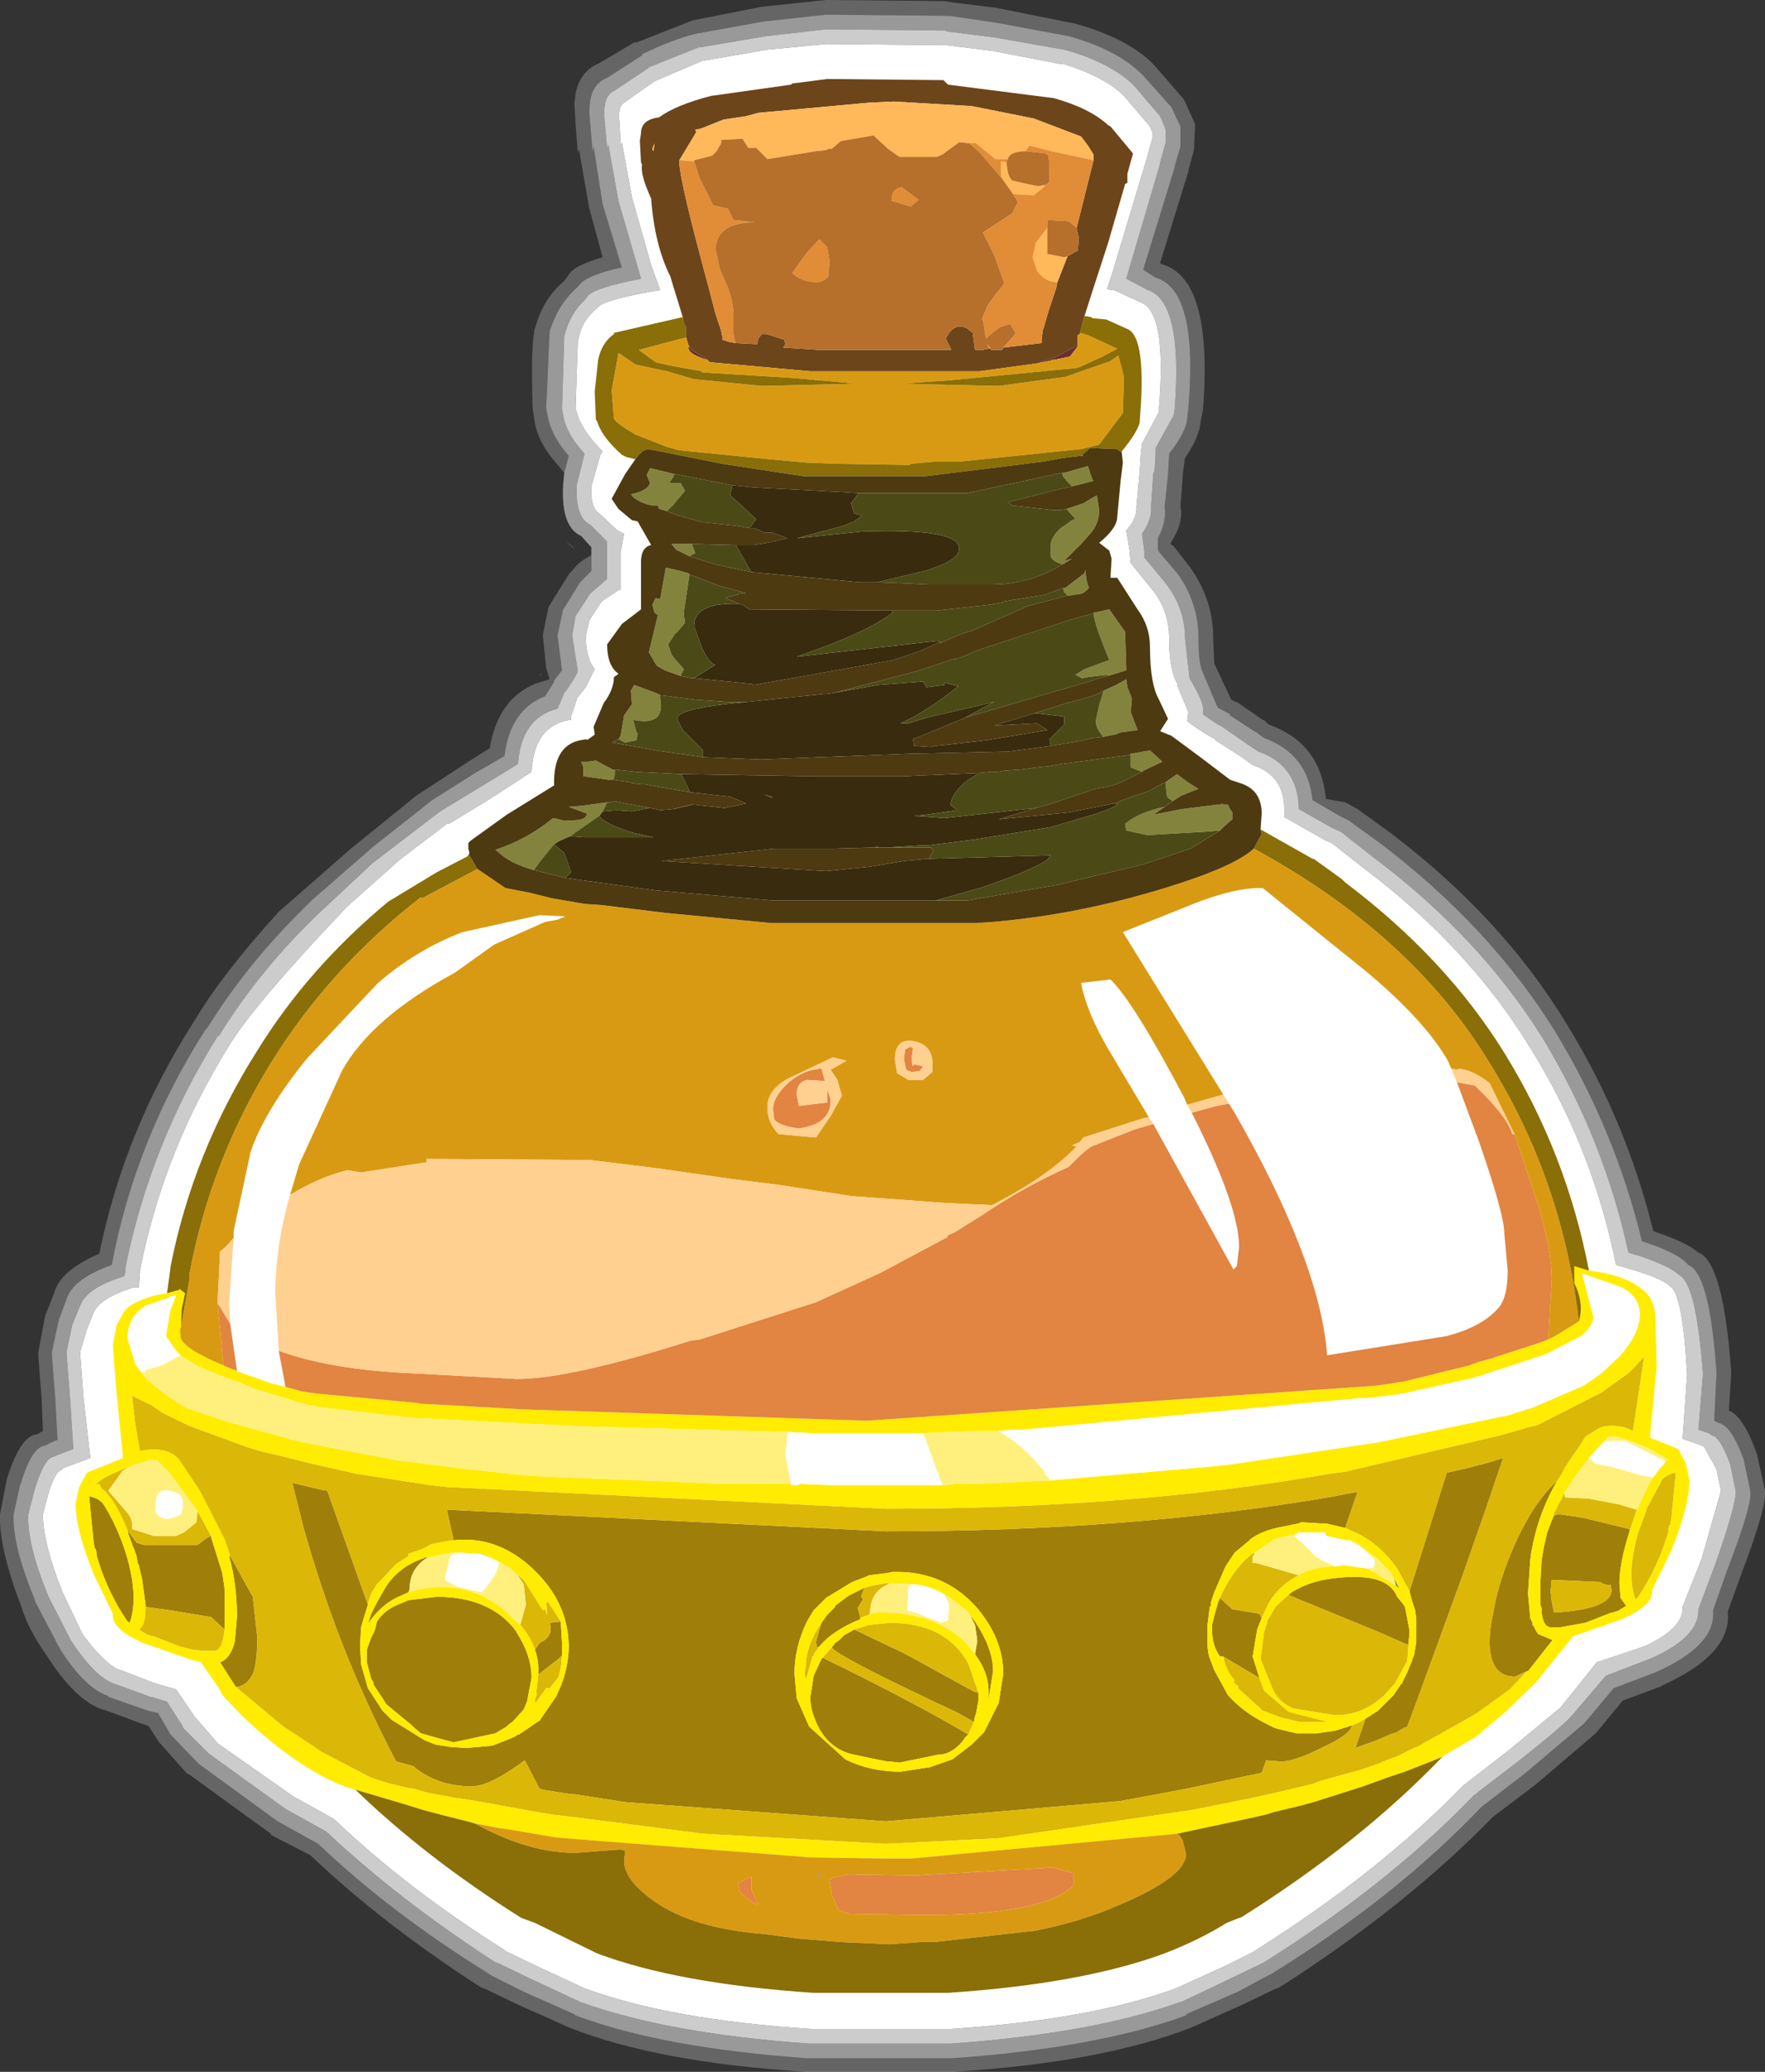 <?xml version="1.0" encoding="UTF-8" standalone="no"?>
<svg xmlns:ffdec="https://www.free-decompiler.com/flash" xmlns:xlink="http://www.w3.org/1999/xlink" ffdec:objectType="frame" height="91.8px" width="78.2px" xmlns="http://www.w3.org/2000/svg">
  <rect width="100%" height="100%" fill="#333333" stroke="none"/>
  <g transform="matrix(1.0, 0.0, 0.0, 1.0, 39.35, 45.5)">
    <use ffdec:characterId="1041" height="91.8" transform="matrix(1.0, 0.0, 0.0, 1.0, -39.35, -45.5)" width="78.2" xlink:href="#shape0"/>
  </g>
  <defs>
    <g id="shape0" transform="matrix(1.0, 0.0, 0.0, 1.0, 39.35, 45.5)">
      <path d="M10.45 -41.25 L11.6 -39.9 11.7 -39.65 11.7 -39.35 11.45 -38.45 9.9 -33.3 9.7 -32.7 9.85 -32.65 10.0 -32.65 11.2 -32.1 Q12.35 -31.65 12.0 -27.45 L12.0 -27.4 12.0 -27.25 11.25 -25.85 11.2 -25.45 11.15 -24.65 11.0 -23.05 Q11.05 -22.55 10.55 -22.0 L10.7 -21.1 10.7 -21.05 10.75 -20.55 11.8 -19.25 Q12.45 -18.35 12.45 -17.25 12.45 -15.75 12.85 -15.15 L12.8 -15.15 13.3 -13.95 13.25 -13.55 13.45 -13.4 Q14.15 -12.9 14.5 -12.75 L14.5 -12.7 15.6 -12.0 16.15 -11.6 Q17.55 -11.15 17.55 -9.65 L17.55 -9.3 19.4 -8.25 19.65 -8.15 21.05 -7.05 Q25.7 -3.55 28.4 0.85 31.2 5.3 32.25 10.55 L32.95 10.75 Q34.3 11.15 34.65 11.5 35.2 11.8 35.4 15.4 L35.2 18.25 36.05 18.55 36.15 18.6 36.7 19.6 36.9 20.55 36.05 23.55 35.2 25.7 Q35.25 26.65 33.5 27.45 L31.4 28.15 29.8 30.15 27.5 32.05 25.5 33.6 Q21.7 37.5 16.3 40.9 L16.25 40.95 14.95 41.6 12.75 42.6 Q8.95 44.0 2.75 44.4 L-3.4 44.4 Q-9.65 44.0 -13.45 42.6 L-15.6 41.6 -16.95 40.95 -17.0 40.9 Q-21.3 38.2 -24.55 35.1 L-26.35 34.1 -29.7 31.75 -30.65 30.65 -30.7 30.6 -31.55 29.35 -32.45 29.1 -34.0 28.5 -34.05 28.5 Q-34.75 28.2 -35.7 26.9 L-36.6 25.0 Q-37.45 22.85 -37.45 21.6 L-37.2 20.65 Q-36.9 19.7 -36.65 19.65 L-36.55 19.55 -35.35 19.1 -35.65 16.45 -35.8 14.45 -35.8 14.4 -35.5 13.4 -35.2 12.65 Q-34.9 12.0 -33.45 11.55 L-33.4 11.55 -33.2 11.55 -33.15 10.9 -33.15 10.8 Q-32.1 5.45 -29.15 0.75 -28.0 -1.1 -23.95 -5.35 L-21.65 -7.4 -19.55 -9.0 -19.45 -9.0 -17.65 -10.1 -15.8 -11.3 Q-15.7 -13.3 -14.15 -13.6 L-14.05 -13.6 -14.05 -13.75 -13.8 -14.5 -13.8 -14.55 -13.4 -15.05 -13.05 -15.75 -13.0 -15.85 Q-13.4 -16.35 -13.4 -17.35 L-13.25 -17.95 -13.25 -18.0 -12.7 -18.85 -11.95 -19.35 -11.85 -19.35 -11.85 -21.05 -11.7 -21.85 -11.9 -21.95 -12.0 -22.0 -12.8 -22.75 Q-13.2 -23.0 -13.15 -23.95 L-12.75 -25.35 -12.65 -25.5 Q-13.6 -26.45 -13.8 -27.25 L-13.85 -27.4 -13.75 -30.35 Q-13.6 -31.25 -13.0 -31.75 L-12.85 -31.9 Q-12.5 -32.25 -10.1 -32.65 L-10.5 -33.75 -11.35 -36.75 -11.8 -39.2 -11.85 -39.05 -11.9 -40.05 Q-12.0 -40.75 -11.7 -40.95 L-10.35 -41.9 -8.25 -42.8 -5.35 -43.3 -2.75 -43.55 2.55 -43.5 4.6 -43.25 7.7 -42.65 7.65 -42.7 Q9.5 -42.15 10.4 -41.3 L10.45 -41.25" fill="#ffffff" fill-rule="evenodd" stroke="none"/>
      <path d="M-14.35 -24.55 L-14.85 -25.15 Q-15.5 -25.95 -15.65 -26.75 L-15.75 -27.4 Q-15.85 -30.55 -15.6 -31.1 -15.25 -32.3 -14.35 -33.05 L-14.1 -33.4 Q-13.85 -33.75 -12.65 -34.1 L-13.25 -36.3 -13.7 -38.9 -13.75 -38.7 -13.85 -40.05 -13.9 -40.9 -13.85 -41.35 Q-13.65 -42.35 -12.8 -42.7 L-11.2 -43.65 -11.2 -43.6 -8.65 -44.6 -5.6 -45.2 -2.75 -45.5 2.5 -45.45 2.8 -45.4 4.8 -45.15 8.3 -44.45 Q10.6 -43.8 11.7 -42.7 L11.8 -42.6 13.1 -41.1 13.6 -40.0 13.55 -38.85 13.3 -37.95 13.3 -37.9 12.05 -33.85 12.1 -33.8 Q14.4 -33.2 13.95 -27.35 L13.85 -26.85 Q13.8 -26.15 13.15 -25.2 L13.05 -24.45 13.05 -24.35 12.95 -23.05 Q13.1 -22.35 12.55 -21.5 L12.5 -21.4 12.65 -21.3 13.35 -20.4 Q14.4 -18.95 14.4 -17.25 L14.45 -16.1 15.2 -14.5 15.5 -14.35 15.45 -14.4 16.6 -13.6 16.65 -13.6 16.85 -13.4 Q19.0 -12.65 19.35 -10.45 L19.4 -10.1 20.25 -9.95 20.8 -9.65 22.25 -8.6 Q27.2 -4.85 30.05 -0.15 32.7 4.15 33.9 9.05 35.4 9.55 35.9 10.0 37.0 10.4 37.35 15.25 L37.35 15.4 37.25 17.0 Q37.9 17.25 38.5 18.95 L38.85 20.55 Q38.95 21.2 37.8 24.25 L37.2 25.9 Q37.4 27.8 34.25 29.2 L34.3 29.2 32.55 29.85 31.35 31.3 28.65 33.6 26.8 35.0 Q22.9 39.0 17.35 42.55 L17.1 42.65 15.75 43.3 13.4 44.35 Q9.4 45.9 2.85 46.3 L2.7 46.3 -3.35 46.3 -3.6 46.3 Q-10.15 45.9 -14.1 44.35 L-16.45 43.3 -17.8 42.65 -18.05 42.55 Q-22.4 39.75 -25.6 36.7 L-27.35 35.8 -27.35 35.75 -31.0 33.1 -31.05 33.1 -32.25 31.75 -32.3 31.7 -32.75 31.0 -32.95 30.9 -33.0 30.9 -34.75 30.25 -34.8 30.25 Q-36.0 29.85 -37.25 27.9 -38.1 26.7 -38.4 25.7 -39.4 23.1 -39.35 21.6 L-39.05 20.05 Q-38.45 18.1 -37.7 18.05 L-37.45 17.9 -37.5 16.55 -37.65 14.6 -37.65 14.4 -37.35 12.8 -36.95 11.8 Q-36.7 10.8 -34.95 10.05 -33.85 4.6 -30.75 -0.25 -29.5 -2.35 -27.0 -5.1 L-23.8 -7.9 -20.9 -10.25 -18.6 -11.75 -17.65 -12.35 Q-17.3 -14.5 -15.65 -15.2 L-15.0 -15.4 -15.15 -15.9 -15.3 -17.35 -15.05 -18.6 -14.15 -20.05 -13.75 -20.5 -13.5 -20.7 -13.15 -20.9 -13.15 -20.2 -13.65 -19.7 -14.45 -18.4 -14.4 -18.5 -14.65 -17.35 -14.45 -15.8 -14.8 -15.35 -14.8 -15.25 -14.85 -15.25 -14.85 -15.2 -15.2 -14.65 Q-16.75 -14.05 -17.0 -12.0 L-18.3 -11.25 -20.2 -10.05 -22.8 -8.0 -25.55 -5.6 -26.1 -5.05 Q-28.5 -2.65 -30.2 0.1 L-30.2 0.05 Q-33.35 4.95 -34.4 10.55 -36.1 11.15 -36.4 12.05 L-36.75 13.0 -37.05 14.4 -37.05 14.55 -36.9 16.5 -36.8 18.3 -36.95 18.35 -37.35 18.55 Q-37.95 18.6 -38.45 20.3 L-38.45 20.25 -38.75 21.6 Q-38.8 23.0 -37.8 25.4 L-37.8 25.45 -36.7 27.55 Q-35.6 29.3 -34.55 29.65 L-34.55 29.7 -34.5 29.7 -32.8 30.3 -32.35 30.4 -31.8 31.35 -31.75 31.4 -30.55 32.65 -27.05 35.2 -25.25 36.2 Q-22.05 39.25 -17.7 41.95 L-17.55 42.05 -16.15 42.75 -13.9 43.75 -13.85 43.8 Q-10.0 45.25 -3.55 45.7 L-3.35 45.7 2.7 45.7 2.8 45.7 Q9.25 45.25 13.2 43.8 L13.2 43.75 15.5 42.75 16.8 42.05 17.0 41.95 Q22.5 38.55 26.3 34.55 L28.25 33.05 30.85 30.85 32.15 29.3 34.0 28.6 Q36.7 27.4 36.55 25.85 L37.2 24.0 Q38.3 21.15 38.2 20.55 L37.9 19.15 Q37.35 17.65 36.8 17.55 L36.6 17.45 36.7 15.4 36.7 15.3 Q36.4 10.9 35.45 10.55 35.0 10.0 33.4 9.5 32.2 4.55 29.55 0.2 26.7 -4.4 21.85 -8.1 L20.4 -9.15 20.0 -9.35 18.8 -10.05 Q18.6 -12.1 16.65 -12.8 L16.25 -13.1 16.3 -13.05 15.15 -13.8 15.15 -13.85 14.6 -14.15 13.9 -15.8 Q13.75 -16.2 13.75 -17.25 13.75 -18.75 12.85 -20.05 L12.0 -21.05 11.95 -21.15 11.95 -21.65 Q12.35 -22.4 12.25 -23.05 L12.4 -24.45 12.4 -24.5 12.45 -25.35 12.45 -25.4 Q13.2 -26.35 13.25 -26.95 L13.3 -27.4 Q13.75 -32.65 11.85 -33.2 L11.3 -33.55 12.7 -38.1 12.7 -38.15 12.95 -39.0 12.95 -39.9 12.55 -40.75 11.35 -42.1 11.25 -42.2 Q10.15 -43.3 8.0 -43.9 L4.75 -44.5 2.7 -44.8 2.5 -44.8 -2.75 -44.85 -5.5 -44.55 -8.55 -44.0 Q-9.55 -43.75 -10.9 -43.1 L-10.9 -43.05 -12.45 -42.05 Q-13.4 -41.7 -13.2 -40.05 L-13.1 -38.8 -13.05 -39.0 -12.65 -36.45 -11.8 -33.65 Q-13.4 -33.3 -13.7 -32.85 L-13.9 -32.65 Q-14.65 -31.95 -15.0 -30.8 L-15.15 -27.4 -15.05 -26.9 Q-14.85 -26.1 -14.15 -25.3 L-14.35 -24.55 M-13.9 -21.2 L-14.0 -21.25 -14.3 -21.55 -13.9 -21.2 M-15.35 -15.65 L-15.45 -15.55 -15.4 -15.65 -15.35 -15.65" fill="#ffffff" fill-opacity="0.247" fill-rule="evenodd" stroke="none"/>
      <path d="M-14.35 -24.55 L-14.15 -25.3 Q-14.85 -26.1 -15.05 -26.9 L-15.15 -27.4 -15.0 -30.8 Q-14.65 -31.95 -13.9 -32.65 L-13.7 -32.85 Q-13.4 -33.3 -11.8 -33.65 L-12.65 -36.45 -13.05 -39.0 -13.1 -38.8 -13.2 -40.05 Q-13.4 -41.7 -12.45 -42.05 L-10.9 -43.05 -10.9 -43.1 Q-9.55 -43.75 -8.55 -44.0 L-5.5 -44.55 -2.75 -44.85 2.5 -44.8 2.7 -44.8 4.75 -44.5 8.0 -43.9 Q10.15 -43.3 11.25 -42.2 L11.35 -42.1 12.55 -40.75 12.95 -39.9 12.95 -39.0 12.7 -38.15 12.7 -38.1 11.3 -33.55 11.85 -33.2 Q13.75 -32.65 13.3 -27.4 L13.25 -26.95 Q13.2 -26.35 12.45 -25.4 L12.45 -25.35 12.4 -24.5 12.4 -24.45 12.25 -23.05 Q12.35 -22.4 11.95 -21.65 L11.95 -21.15 12.0 -21.05 12.85 -20.05 Q13.75 -18.75 13.75 -17.25 13.75 -16.2 13.9 -15.8 L14.6 -14.15 15.15 -13.85 15.15 -13.8 16.3 -13.05 16.25 -13.1 16.65 -12.8 Q18.6 -12.1 18.8 -10.05 L20.0 -9.35 20.4 -9.15 21.85 -8.1 Q26.7 -4.4 29.55 0.2 32.2 4.55 33.4 9.5 35.0 10.0 35.45 10.55 36.4 10.9 36.7 15.3 L36.7 15.4 36.6 17.45 36.8 17.55 Q37.35 17.65 37.9 19.15 L38.2 20.55 Q38.3 21.15 37.2 24.0 L36.55 25.85 Q36.7 27.4 34.0 28.6 L32.15 29.3 30.85 30.85 28.25 33.05 26.3 34.55 Q22.5 38.55 17.0 41.95 L16.8 42.05 15.5 42.75 13.2 43.75 13.2 43.8 Q9.25 45.25 2.8 45.7 L2.7 45.7 -3.35 45.7 -3.55 45.7 Q-10.0 45.25 -13.85 43.8 L-13.9 43.75 -16.15 42.75 -17.55 42.05 -17.7 41.95 Q-22.05 39.25 -25.25 36.2 L-27.05 35.2 -30.55 32.65 -31.75 31.4 -31.8 31.35 -32.35 30.4 -32.8 30.3 -34.5 29.7 -34.55 29.7 -34.55 29.65 Q-35.6 29.3 -36.7 27.55 L-37.8 25.45 -37.8 25.4 Q-38.8 23.0 -38.75 21.6 L-38.45 20.25 -38.45 20.3 Q-37.95 18.6 -37.35 18.55 L-36.95 18.35 -36.8 18.3 -36.9 16.5 -37.05 14.55 -37.05 14.4 -36.75 13.0 -36.4 12.05 Q-36.1 11.15 -34.4 10.55 -33.35 4.95 -30.2 0.05 L-30.2 0.1 Q-28.5 -2.65 -26.1 -5.05 L-25.55 -5.6 -22.8 -8.0 -20.2 -10.05 -18.3 -11.25 -17.0 -12.0 Q-16.75 -14.05 -15.2 -14.65 L-14.85 -15.2 -14.85 -15.25 -14.8 -15.25 -14.8 -15.35 -14.45 -15.8 -14.65 -17.35 -14.4 -18.5 -14.45 -18.4 -13.65 -19.7 -13.15 -20.2 -13.15 -20.9 -13.15 -21.05 -13.15 -21.25 -13.6 -21.75 Q-14.5 -22.15 -14.4 -24.0 L-14.4 -24.05 -14.35 -24.55 M10.9 -41.7 L10.85 -41.75 Q9.8 -42.75 7.8 -43.3 L4.65 -43.85 2.65 -44.1 2.5 -44.15 -2.75 -44.2 -5.4 -43.9 -8.35 -43.4 -8.4 -43.4 -10.65 -42.5 -10.6 -42.5 -12.1 -41.5 Q-12.7 -41.25 -12.55 -40.05 L-12.45 -38.9 -12.4 -39.1 -11.95 -36.6 -11.05 -33.5 -10.95 -33.15 Q-13.0 -32.75 -13.3 -32.4 L-13.45 -32.2 Q-14.1 -31.6 -14.35 -30.6 L-14.45 -27.4 -14.4 -27.1 Q-14.25 -26.25 -13.45 -25.4 L-13.8 -24.0 -13.8 -23.95 Q-13.85 -22.55 -13.2 -22.25 L-12.45 -21.5 -12.45 -21.05 -12.45 -19.85 -13.2 -19.2 -13.85 -18.2 -14.0 -17.35 -13.75 -15.75 -13.9 -15.45 -14.3 -14.85 -14.35 -14.8 -14.65 -14.1 Q-16.25 -13.7 -16.4 -11.65 L-17.95 -10.7 -19.85 -9.55 -22.85 -7.25 -25.1 -5.15 Q-27.8 -2.6 -29.65 0.4 L-29.7 0.4 Q-32.7 5.2 -33.8 10.7 L-33.8 10.9 -33.85 11.05 Q-35.5 11.55 -35.8 12.35 L-36.15 13.2 -36.4 14.4 -36.4 14.5 -36.25 16.4 -36.1 18.7 -36.75 18.95 -37.0 19.05 Q-37.4 19.15 -37.8 20.45 L-38.1 21.6 Q-38.15 22.95 -37.2 25.25 L-36.2 27.2 Q-35.15 28.8 -34.3 29.1 L-32.65 29.7 -32.6 29.7 -31.95 29.9 -31.25 31.0 -31.25 31.05 -30.1 32.2 -26.7 34.65 -24.9 35.65 Q-21.65 38.7 -17.4 41.45 L-17.25 41.5 -15.9 42.15 -13.65 43.2 Q-9.8 44.6 -3.5 45.05 L-3.35 45.05 2.75 45.05 Q9.1 44.6 12.95 43.2 L13.0 43.2 15.2 42.15 16.55 41.5 16.65 41.45 Q22.15 38.0 25.95 34.05 L27.9 32.55 Q30.0 30.9 30.35 30.45 L31.8 28.75 33.75 28.0 Q35.95 27.05 35.9 25.8 L36.65 23.8 Q37.6 21.1 37.55 20.55 L37.3 19.35 Q36.85 18.15 36.5 18.1 L36.35 18.0 35.9 17.85 36.1 15.4 36.1 15.35 Q35.8 11.35 35.05 11.0 34.65 10.6 33.15 10.1 L33.1 10.1 32.8 10.0 Q31.7 4.95 29.0 0.5 26.2 -4.0 21.45 -7.55 L20.05 -8.65 19.7 -8.8 18.2 -9.65 Q18.15 -11.6 16.4 -12.2 L15.95 -12.5 14.8 -13.3 Q14.5 -13.45 13.95 -13.85 L13.95 -13.95 Q14.05 -14.3 13.35 -15.45 L13.35 -15.5 13.15 -17.25 Q13.15 -18.55 12.3 -19.65 L11.35 -20.8 11.35 -21.1 11.25 -21.85 Q11.7 -22.5 11.65 -23.05 L11.65 -23.1 11.75 -24.55 11.8 -24.6 11.85 -25.4 11.85 -25.65 12.65 -27.1 12.7 -27.4 12.7 -27.45 Q13.05 -32.15 11.5 -32.65 L10.55 -33.15 12.05 -38.25 12.05 -38.3 12.3 -39.2 12.3 -39.75 12.05 -40.35 10.9 -41.7" fill="#ffffff" fill-opacity="0.498" fill-rule="evenodd" stroke="none"/>
      <path d="M10.9 -41.7 L12.05 -40.35 12.3 -39.75 12.3 -39.2 12.05 -38.3 12.05 -38.25 10.55 -33.15 11.5 -32.65 Q13.05 -32.15 12.7 -27.45 L12.7 -27.4 12.65 -27.1 11.85 -25.65 11.85 -25.4 11.8 -24.6 11.75 -24.55 11.65 -23.1 11.65 -23.05 Q11.7 -22.5 11.25 -21.85 L11.35 -21.1 11.35 -20.8 12.3 -19.65 Q13.15 -18.55 13.15 -17.25 L13.35 -15.5 13.35 -15.45 Q14.05 -14.3 13.95 -13.95 L13.95 -13.85 Q14.5 -13.45 14.8 -13.3 L15.95 -12.5 16.4 -12.2 Q18.15 -11.6 18.2 -9.65 L19.7 -8.8 20.05 -8.65 21.45 -7.55 Q26.2 -4.0 29.0 0.5 31.7 4.95 32.8 10.0 L33.1 10.1 33.15 10.1 Q34.65 10.6 35.05 11.0 35.8 11.35 36.1 15.35 L36.1 15.4 35.9 17.85 36.35 18.0 36.5 18.1 Q36.85 18.15 37.3 19.35 L37.55 20.55 Q37.6 21.1 36.65 23.8 L35.9 25.8 Q35.95 27.05 33.75 28.0 L31.8 28.75 30.35 30.45 Q30.0 30.9 27.9 32.55 L25.95 34.05 Q22.15 38.0 16.65 41.45 L16.55 41.5 15.2 42.15 13.0 43.2 12.95 43.2 Q9.1 44.6 2.75 45.05 L-3.35 45.05 -3.5 45.05 Q-9.8 44.6 -13.65 43.2 L-15.9 42.15 -17.25 41.5 -17.4 41.45 Q-21.65 38.7 -24.9 35.65 L-26.7 34.65 -30.1 32.2 -31.25 31.05 -31.25 31.0 -31.95 29.9 -32.6 29.7 -32.65 29.7 -34.3 29.1 Q-35.15 28.8 -36.2 27.2 L-37.2 25.25 Q-38.15 22.95 -38.1 21.6 L-37.8 20.45 Q-37.4 19.15 -37.0 19.05 L-36.75 18.95 -36.1 18.7 -36.25 16.4 -36.4 14.5 -36.4 14.4 -36.15 13.2 -35.8 12.35 Q-35.5 11.55 -33.85 11.05 L-33.8 10.9 -33.8 10.7 Q-32.7 5.2 -29.7 0.4 L-29.65 0.4 Q-27.8 -2.6 -25.1 -5.15 L-22.85 -7.25 -19.85 -9.55 -17.95 -10.7 -16.4 -11.65 Q-16.25 -13.7 -14.65 -14.1 L-14.35 -14.8 -14.3 -14.85 -13.9 -15.45 -13.75 -15.75 -14.0 -17.35 -13.85 -18.2 -13.2 -19.2 -12.45 -19.85 -12.45 -21.05 -12.45 -21.5 -13.2 -22.25 Q-13.85 -22.55 -13.8 -23.95 L-13.8 -24.0 -13.45 -25.4 Q-14.25 -26.25 -14.4 -27.1 L-14.45 -27.4 -14.35 -30.6 Q-14.1 -31.6 -13.45 -32.2 L-13.3 -32.4 Q-13.0 -32.75 -10.95 -33.15 L-11.05 -33.5 -11.95 -36.6 -12.4 -39.1 -12.45 -38.9 -12.55 -40.05 Q-12.7 -41.25 -12.1 -41.5 L-10.6 -42.5 -10.65 -42.5 -8.4 -43.4 -8.35 -43.4 -5.4 -43.9 -2.75 -44.2 2.5 -44.15 2.65 -44.1 4.65 -43.85 7.8 -43.3 Q9.8 -42.75 10.85 -41.75 L10.9 -41.7 M10.45 -41.25 L10.4 -41.3 Q9.5 -42.15 7.65 -42.7 L7.7 -42.65 4.6 -43.25 2.55 -43.5 -2.75 -43.55 -5.35 -43.3 -8.25 -42.8 -10.35 -41.9 -11.7 -40.95 Q-12.0 -40.75 -11.9 -40.05 L-11.85 -39.05 -11.8 -39.2 -11.35 -36.75 -10.5 -33.75 -10.1 -32.65 Q-12.5 -32.25 -12.85 -31.9 L-13.0 -31.75 Q-13.6 -31.25 -13.75 -30.35 L-13.85 -27.4 -13.8 -27.25 Q-13.6 -26.45 -12.65 -25.5 L-12.75 -25.35 -13.15 -23.95 Q-13.2 -23.0 -12.8 -22.75 L-12.0 -22.0 -11.9 -21.95 -11.7 -21.85 -11.85 -21.05 -11.85 -19.35 -11.95 -19.35 -12.7 -18.85 -13.25 -18.0 -13.25 -17.95 -13.4 -17.35 Q-13.4 -16.35 -13.0 -15.85 L-13.05 -15.75 -13.4 -15.05 -13.8 -14.55 -13.8 -14.5 -14.05 -13.75 -14.05 -13.6 -14.15 -13.6 Q-15.7 -13.3 -15.8 -11.3 L-17.65 -10.1 -19.45 -9.0 -19.55 -9.0 -21.65 -7.4 -23.95 -5.35 Q-28.0 -1.1 -29.15 0.75 -32.1 5.45 -33.15 10.8 L-33.15 10.9 -33.2 11.55 -33.4 11.55 -33.45 11.55 Q-34.9 12.0 -35.2 12.65 L-35.5 13.4 -35.8 14.4 -35.8 14.45 -35.65 16.45 -35.35 19.1 -36.55 19.55 -36.65 19.65 Q-36.9 19.7 -37.2 20.65 L-37.45 21.6 Q-37.45 22.85 -36.6 25.0 L-35.7 26.9 Q-34.75 28.2 -34.05 28.5 L-34.0 28.5 -32.45 29.1 -31.55 29.35 -30.7 30.6 -30.65 30.65 -29.7 31.75 -26.35 34.1 -24.55 35.1 Q-21.3 38.2 -17.0 40.9 L-16.95 40.95 -15.6 41.6 -13.45 42.6 Q-9.65 44.0 -3.4 44.4 L2.75 44.4 Q8.95 44.0 12.75 42.6 L14.95 41.6 16.25 40.95 16.3 40.9 Q21.7 37.5 25.5 33.6 L27.5 32.05 29.8 30.15 31.4 28.15 33.5 27.45 Q35.25 26.65 35.2 25.7 L36.05 23.55 36.9 20.55 36.7 19.6 36.15 18.6 36.05 18.55 35.2 18.25 35.4 15.4 Q35.2 11.8 34.65 11.5 34.3 11.15 32.95 10.75 L32.25 10.55 Q31.2 5.3 28.4 0.85 25.7 -3.55 21.05 -7.05 L19.65 -8.15 19.4 -8.25 17.55 -9.3 17.55 -9.65 Q17.55 -11.15 16.15 -11.6 L15.6 -12.0 14.5 -12.7 14.5 -12.75 Q14.15 -12.9 13.45 -13.4 L13.25 -13.55 13.3 -13.95 12.8 -15.15 12.85 -15.15 Q12.45 -15.75 12.45 -17.25 12.45 -18.35 11.8 -19.25 L10.75 -20.55 10.7 -21.05 10.7 -21.1 10.55 -22.0 Q11.05 -22.55 11.0 -23.05 L11.15 -24.65 11.2 -25.45 11.25 -25.85 12.0 -27.25 12.0 -27.4 12.0 -27.45 Q12.35 -31.65 11.2 -32.1 L10.0 -32.65 9.85 -32.65 9.7 -32.7 9.9 -33.3 11.45 -38.45 11.7 -39.35 11.7 -39.65 11.6 -39.9 10.45 -41.25" fill="#ffffff" fill-opacity="0.749" fill-rule="evenodd" stroke="none"/>
      <path d="M-9.1 -31.45 L-9.5 -32.75 -9.65 -33.25 Q-10.35 -34.65 -10.5 -36.7 -11.0 -37.8 -10.9 -38.2 L-10.95 -38.3 -11.0 -39.25 -10.95 -39.6 Q-10.95 -40.2 -10.15 -40.3 -9.4 -40.85 -7.85 -41.25 L-4.3 -41.75 -4.25 -41.8 -2.7 -42.0 2.45 -41.95 2.65 -41.75 7.35 -41.15 Q8.95 -40.7 9.75 -39.95 L9.85 -39.9 10.85 -38.7 10.6 -37.8 10.6 -37.4 10.5 -37.35 9.75 -34.75 9.1 -32.75 8.7 -31.5 8.5 -30.75 8.5 -30.7 8.4 -30.65 8.4 -30.3 8.4 -30.2 7.35 -29.65 7.3 -29.55 7.2 -29.6 6.6 -29.4 4.05 -29.05 0.25 -29.05 -2.55 -29.05 -3.45 -29.05 -7.9 -29.45 -8.0 -29.55 -8.2 -29.7 -8.25 -29.7 -8.7 -30.0 -8.8 -30.15 -8.85 -30.2 -8.95 -30.55 -8.95 -31.0 -9.05 -31.15 -9.1 -31.45 M9.1 -38.4 L9.1 -38.65 8.85 -39.05 8.55 -39.45 6.45 -40.25 3.7 -40.8 0.25 -41.0 -0.85 -40.95 -5.75 -40.5 -6.3 -40.35 -7.3 -40.2 -8.3 -39.8 -8.55 -39.75 -8.5 -39.65 -9.25 -38.4 Q-9.3 -37.85 -8.35 -34.25 L-7.95 -32.75 -7.65 -31.6 -7.4 -30.85 -7.35 -30.6 -7.35 -30.45 -7.05 -30.35 -6.75 -30.3 -5.8 -30.25 -5.8 -30.3 -5.75 -30.5 -5.6 -30.7 -5.4 -30.7 -4.6 -30.45 -4.55 -30.25 -4.65 -30.1 -3.1 -30.0 2.8 -30.0 2.55 -30.5 2.7 -30.75 Q3.05 -31.2 3.5 -30.95 L3.75 -30.75 3.85 -30.0 4.2 -30.0 4.45 -30.05 4.55 -30.05 4.55 -30.0 5.05 -30.0 5.1 -30.1 6.8 -30.3 6.8 -30.5 6.85 -30.85 6.9 -31.0 7.1 -31.7 7.45 -32.75 7.5 -33.0 7.95 -34.15 8.4 -34.4 8.45 -34.95 8.35 -35.4 9.1 -38.4 M-10.4 -38.8 L-10.35 -39.15 -10.45 -38.9 -10.4 -38.8" fill="#6d451b" fill-rule="evenodd" stroke="none"/>
      <path d="M3.6 -39.15 L3.15 -39.2 2.4 -38.65 2.15 -38.55 0.5 -38.55 0.0 -38.9 -0.65 -39.5 -2.1 -39.25 -2.5 -38.9 -2.65 -38.9 -2.75 -38.85 -3.2 -38.8 -5.35 -38.45 -5.85 -38.95 -6.2 -38.95 -6.45 -39.35 -7.4 -39.3 -7.4 -39.15 -7.6 -38.8 -7.8 -38.6 -8.6 -38.4 -8.6 -38.35 -9.2 -38.4 -9.25 -38.4 -8.5 -39.65 -8.55 -39.75 -8.3 -39.8 -7.3 -40.2 -6.3 -40.35 -5.75 -40.5 -0.85 -40.95 0.25 -41.0 3.7 -40.8 6.45 -40.25 8.55 -39.45 8.85 -39.05 9.1 -38.65 9.1 -38.4 7.25 -38.8 6.25 -39.05 6.1 -38.8 Q5.4 -38.8 5.3 -38.45 L4.75 -38.45 3.9 -39.15 3.6 -39.15 M5.5 -36.95 L5.0 -37.65 5.0 -37.85 5.0 -38.35 5.05 -38.35 5.25 -38.3 5.25 -38.25 Q5.3 -37.65 5.5 -37.5 L6.15 -37.35 6.65 -37.25 6.9 -37.3 6.95 -37.25 6.45 -36.85 5.55 -36.9 5.5 -36.95 M7.95 -34.15 L7.5 -33.0 Q6.95 -33.0 6.6 -33.5 L6.4 -34.1 6.55 -34.75 7.05 -35.4 7.05 -34.25 7.8 -34.1 7.95 -34.15 M-10.4 -38.8 L-10.45 -38.9 -10.35 -39.15 -10.4 -38.8" fill="#ffb85a" fill-rule="evenodd" stroke="none"/>
      <path d="M3.6 -39.15 L3.9 -39.15 4.75 -38.45 5.3 -38.45 5.25 -38.3 5.05 -38.35 5.0 -38.35 5.0 -37.85 5.0 -37.65 4.05 -38.75 3.6 -39.15 M6.1 -38.8 L6.25 -39.05 7.25 -38.8 9.1 -38.4 8.35 -35.4 8.0 -35.7 7.05 -35.75 7.05 -35.4 6.55 -34.75 6.4 -34.1 6.6 -33.5 Q6.95 -33.0 7.5 -33.0 L7.45 -32.75 7.1 -31.7 6.9 -31.0 6.85 -30.85 6.8 -30.5 6.8 -30.3 5.1 -30.1 5.55 -30.6 5.65 -30.75 5.4 -31.15 4.95 -31.0 4.55 -30.7 4.35 -30.5 4.3 -30.7 4.25 -31.05 4.2 -31.3 4.15 -31.35 4.4 -31.95 4.75 -32.45 5.0 -32.75 5.15 -32.95 4.7 -34.2 4.2 -35.2 5.5 -36.05 5.75 -36.55 5.5 -36.95 5.55 -36.9 6.45 -36.85 6.95 -37.25 6.9 -37.3 7.05 -37.35 7.15 -37.45 7.15 -38.2 7.1 -38.6 7.0 -38.7 6.1 -38.8 M-9.25 -38.4 L-9.2 -38.4 -8.6 -38.35 -8.35 -37.6 -7.75 -36.4 -7.1 -36.25 -6.85 -35.75 -5.9 -35.65 Q-7.6 -35.65 -7.65 -34.45 L-7.45 -33.55 -7.1 -32.75 -6.95 -32.3 -6.85 -31.7 -6.85 -30.9 -6.85 -30.75 -6.85 -30.7 -6.8 -30.4 -6.75 -30.3 -7.05 -30.35 -7.35 -30.45 -7.35 -30.6 -7.4 -30.85 -7.65 -31.6 -7.95 -32.75 -8.35 -34.25 Q-9.3 -37.85 -9.25 -38.4 M4.45 -30.05 L4.4 -30.25 4.55 -30.05 4.45 -30.05 M0.15 -36.6 Q0.15 -37.15 0.6 -37.2 L1.35 -36.65 1.0 -36.35 0.15 -36.6 M-2.7 -34.55 L-2.6 -33.95 -2.65 -33.25 Q-2.85 -33.0 -3.2 -33.0 -3.8 -33.0 -4.25 -33.4 L-3.6 -34.3 -3.05 -34.9 -2.7 -34.55" fill="#e18c36" fill-rule="evenodd" stroke="none"/>
      <path d="M-8.6 -38.35 L-8.6 -38.4 -7.8 -38.6 -7.6 -38.8 -7.4 -39.15 -7.4 -39.3 -6.45 -39.35 -6.2 -38.95 -5.85 -38.95 -5.35 -38.45 -3.2 -38.8 -2.75 -38.85 -2.65 -38.9 -2.5 -38.9 -2.1 -39.25 -0.65 -39.5 0.0 -38.9 0.5 -38.55 2.15 -38.55 2.4 -38.65 3.15 -39.2 3.6 -39.15 4.05 -38.75 5.0 -37.65 5.5 -36.95 5.75 -36.55 5.5 -36.05 4.2 -35.2 4.7 -34.2 5.15 -32.95 5.0 -32.75 4.75 -32.45 4.4 -31.95 4.15 -31.35 4.2 -31.3 4.25 -31.05 4.3 -30.7 4.35 -30.5 4.55 -30.7 4.95 -31.0 5.4 -31.15 5.65 -30.75 5.55 -30.6 5.1 -30.1 5.05 -30.0 4.55 -30.0 4.55 -30.05 4.4 -30.25 4.45 -30.05 4.2 -30.0 3.85 -30.0 3.75 -30.75 3.5 -30.95 Q3.05 -31.2 2.7 -30.75 L2.55 -30.5 2.8 -30.0 -3.1 -30.0 -4.65 -30.1 -4.55 -30.25 -4.6 -30.45 -5.4 -30.7 -5.6 -30.7 -5.75 -30.5 -5.8 -30.3 -5.8 -30.25 -6.75 -30.3 -6.8 -30.4 -6.85 -30.7 -6.85 -30.75 -6.85 -30.9 -6.85 -31.7 -6.95 -32.3 -7.1 -32.75 -7.45 -33.55 -7.65 -34.45 Q-7.6 -35.65 -5.9 -35.65 L-6.85 -35.75 -7.1 -36.25 -7.75 -36.4 -8.35 -37.6 -8.6 -38.35 M5.3 -38.45 Q5.4 -38.8 6.1 -38.8 L7.0 -38.7 7.1 -38.6 7.15 -38.2 7.15 -37.45 7.05 -37.35 6.9 -37.3 6.65 -37.25 6.15 -37.35 5.5 -37.5 Q5.3 -37.65 5.25 -38.25 L5.25 -38.3 5.3 -38.45 M8.35 -35.4 L8.45 -34.95 8.4 -34.4 7.95 -34.15 7.8 -34.1 7.05 -34.25 7.05 -35.4 7.05 -35.75 8.0 -35.7 8.35 -35.4 M0.15 -36.6 L1.0 -36.35 1.35 -36.65 0.6 -37.2 Q0.15 -37.15 0.15 -36.6 M-2.7 -34.55 L-3.05 -34.9 -3.6 -34.3 -4.25 -33.4 Q-3.8 -33.0 -3.2 -33.0 -2.85 -33.0 -2.65 -33.25 L-2.6 -33.95 -2.7 -34.55" fill="#b6702b" fill-rule="evenodd" stroke="none"/>
      <path d="M-8.8 -30.15 L-8.7 -30.0 -8.25 -29.7 -8.2 -29.7 -8.0 -29.55 Q-8.85 -29.8 -8.85 -30.1 L-8.8 -30.15 M6.6 -29.4 L7.2 -29.6 7.3 -29.55 7.35 -29.65 8.4 -30.2 8.4 -30.15 8.05 -29.7 6.6 -29.4" fill="#6b2f2f" fill-rule="evenodd" stroke="none"/>
      <path d="M-9.55 -9.65 L-8.7 -9.85 -8.65 -9.85 -9.5 -9.65 -9.55 -9.65 M-13.45 -11.1 L-13.5 -11.1 -13.5 -11.15 -13.45 -11.1 M-0.6 -7.95 L-0.5 -8.0 -0.4 -7.95 -0.6 -7.95 M-5.5 -10.3 L-5.15 -10.2 -5.15 -10.15 -5.5 -10.3" fill="#823535" fill-rule="evenodd" stroke="none"/>
      <path d="M22.6 23.85 L22.65 23.9 22.6 23.9 22.6 23.85 M4.0 25.55 L4.0 25.5 4.05 25.55 4.0 25.55" fill="#414950" fill-rule="evenodd" stroke="none"/>
      <path d="M-3.3 27.8 L-3.35 27.9 -3.35 27.8 -3.3 27.8" fill="#415a5a" fill-rule="evenodd" stroke="none"/>
      <path d="M-3.05 37.65 L-3.15 37.55 -3.0 37.55 -3.05 37.65" fill="#668cff" fill-rule="evenodd" stroke="none"/>
      <path d="M22.3 23.6 L22.3 23.55 22.35 23.6 22.3 23.6" fill="#773535" fill-rule="evenodd" stroke="none"/>
      <path d="M22.5 24.75 L22.4 24.4 22.5 24.6 22.65 24.9 22.6 24.85 22.5 24.75" fill="#587474" fill-rule="evenodd" stroke="none"/>
      <path d="M29.65 20.1 Q28.8 21.55 28.5 23.25 L28.45 23.6 28.35 25.1 28.45 26.2 28.55 26.4 28.55 26.5 28.6 26.55 28.7 26.75 28.8 26.9 29.4 27.15 29.45 27.15 28.35 28.55 28.3 28.55 27.75 28.8 27.45 28.75 Q26.65 28.55 26.65 27.25 26.65 26.65 26.8 26.0 27.0 24.75 27.6 23.3 28.5 21.15 29.65 20.1 M-28.9 29.25 L-29.6 28.15 Q-29.15 28.0 -28.95 27.25 L-28.85 26.15 Q-28.85 24.7 -29.2 23.45 L-29.15 23.45 -28.15 25.25 -27.95 27.05 Q-27.95 28.0 -28.1 28.55 -28.35 29.2 -28.9 29.25 M-19.25 22.75 L-19.55 21.4 -19.35 21.4 -0.1 22.35 Q10.85 22.35 19.75 20.8 L20.25 20.7 20.8 20.6 20.25 22.2 19.6 22.05 19.4 22.0 19.15 22.0 18.3 21.95 18.2 22.0 17.45 22.15 Q16.6 22.3 16.05 22.7 L15.95 22.8 15.35 23.3 14.95 23.9 14.45 25.05 14.3 25.5 14.3 25.65 14.25 25.7 14.15 26.5 14.15 26.55 14.15 26.65 14.15 26.75 14.15 26.9 14.15 27.3 Q14.15 27.8 14.3 28.1 L14.45 28.5 15.05 29.6 Q15.75 30.4 16.9 30.95 L17.1 31.05 17.25 31.1 18.1 31.3 19.0 31.3 19.7 31.2 19.75 31.2 20.55 30.95 Q20.5 31.35 19.2 31.95 18.0 32.55 17.4 32.55 L16.75 32.5 16.55 33.05 13.25 33.75 10.3 34.3 -0.1 35.2 -11.65 34.35 -13.9 34.0 -14.05 34.0 -15.3 33.8 -15.45 33.75 -16.1 32.5 Q-17.65 33.65 -18.45 33.65 -20.0 33.65 -21.05 32.75 L-21.8 32.55 Q-23.8 28.75 -25.15 24.65 L-25.55 23.4 -25.9 22.2 -26.4 20.2 -25.15 20.5 -24.85 20.55 -24.35 21.95 -23.05 25.6 -23.25 26.25 -23.35 26.6 -23.4 27.4 -23.35 28.25 -23.05 29.3 -22.4 30.3 -22.0 30.7 -20.55 31.6 -20.05 31.8 -19.4 31.9 -18.7 31.95 -17.55 31.85 -16.9 31.6 -16.55 31.45 -16.4 31.35 -16.35 31.35 -15.55 30.8 -15.45 30.75 -14.7 29.65 -14.5 29.2 Q-14.15 28.3 -14.15 27.4 -14.2 25.25 -16.1 23.7 -17.55 22.55 -19.25 22.75 M23.1 25.0 L24.75 19.75 25.65 19.55 26.6 19.3 27.25 19.1 26.45 21.45 25.4 24.45 23.45 29.8 23.0 31.0 Q22.75 31.1 22.55 31.25 L22.25 31.35 21.55 31.65 21.4 31.7 20.7 31.95 21.15 30.65 21.7 30.3 21.8 30.2 22.35 29.65 22.4 29.6 22.7 29.15 22.75 29.1 22.8 29.05 22.8 29.0 23.0 28.6 23.2 28.1 23.25 27.95 23.3 27.85 23.4 27.25 23.4 26.7 23.4 26.5 23.4 26.25 23.35 25.85 23.2 25.4 23.15 25.2 23.1 25.0 M-14.5 26.35 L-14.5 26.45 -14.45 27.3 -14.45 27.5 -14.45 27.85 -14.6 28.0 -15.5 28.7 -15.5 28.45 Q-15.5 28.0 -15.65 27.6 L-15.45 27.3 Q-14.8 27.0 -15.0 26.4 L-14.5 26.35 M-21.25 25.05 L-21.8 25.3 Q-22.5 25.65 -23.05 26.45 L-22.9 26.0 -22.65 25.5 -22.25 24.8 Q-21.65 23.9 -20.6 23.55 L-20.5 23.5 -20.4 23.5 Q-21.2 24.0 -21.2 24.9 L-21.25 25.05 M-0.05 24.2 L-0.85 24.3 -0.95 24.35 -1.6 24.6 -2.75 25.3 -2.85 25.4 -3.3 25.85 -3.6 26.35 Q-4.15 27.5 -4.15 28.65 L-4.05 29.75 -3.5 31.0 -1.9 32.45 Q-0.8 33.0 0.55 33.0 L1.85 32.8 2.85 32.45 3.7 31.8 4.25 31.25 4.9 29.95 5.1 28.65 Q5.1 27.1 3.9 25.7 2.5 24.15 0.4 24.15 L0.2 24.15 -0.05 24.2 M-30.0 22.55 L-30.0 22.6 -29.5 24.2 -29.4 24.9 -29.4 25.3 -29.4 25.4 -29.4 25.6 -29.4 26.1 -29.4 26.45 -29.4 26.65 -29.4 26.7 -30.0 26.15 -31.8 25.85 -32.9 25.7 -32.9 25.6 -33.05 24.5 -33.2 23.85 -33.25 23.75 -33.3 23.45 -33.35 23.3 -33.4 23.15 -33.45 23.05 -33.65 22.5 -33.7 22.3 -33.3 22.85 -33.0 22.95 -30.6 22.95 -30.2 22.65 -30.0 22.55 M-34.8 21.1 Q-34.15 22.1 -33.75 23.4 -33.2 25.25 -33.6 26.4 L-33.7 26.35 Q-34.55 25.1 -35.0 23.65 L-35.05 23.5 -35.1 23.15 -35.15 23.1 -35.2 22.85 -35.4 20.8 Q-35.05 20.85 -34.8 21.1 M-21.6 25.55 L-21.25 25.4 -20.0 25.25 Q-17.65 25.25 -16.5 26.75 L-16.45 26.85 Q-15.8 27.85 -15.8 28.85 L-16.0 29.9 -16.15 30.25 -16.65 30.8 -16.8 30.9 -16.9 31.0 -17.4 31.3 -19.25 31.7 -20.0 31.5 -20.7 31.3 -21.0 31.05 -21.1 30.95 -22.25 30.0 -22.3 29.9 -22.8 29.15 -22.8 29.05 -22.9 28.9 -23.1 28.15 -23.1 27.65 -23.1 27.6 -22.9 27.05 -22.75 26.75 -22.65 26.35 Q-22.3 25.8 -21.6 25.55 M-1.05 24.85 L-1.2 25.25 -1.1 25.35 -1.35 25.75 -1.25 26.1 -1.25 26.2 -1.25 26.25 Q-2.45 26.75 -3.0 27.4 L-3.05 27.45 -3.15 27.5 -3.2 27.25 -3.0 26.55 -2.95 26.4 -2.7 26.05 -2.45 25.8 -2.4 25.75 -2.35 25.7 -2.35 25.65 -1.75 25.2 -1.05 24.85 M3.65 26.1 L3.7 26.15 3.85 26.35 Q4.65 27.55 4.65 28.55 L4.45 29.8 4.45 29.45 Q4.45 28.6 3.85 27.8 L3.95 27.2 3.85 26.5 3.65 26.1 M-2.5 27.5 L-2.35 27.3 -2.2 27.2 -1.95 26.95 -1.5 26.7 0.8 27.8 3.8 29.45 4.0 29.5 4.0 29.6 4.0 29.85 3.9 30.4 3.85 30.55 3.8 30.8 3.1 30.4 Q-2.15 27.95 -2.5 27.5 M3.55 31.35 L3.4 31.5 3.3 31.65 Q2.8 32.25 2.2 32.25 L0.5 32.6 0.1 32.55 -0.05 32.55 -1.5 32.25 Q-2.5 32.05 -3.05 31.1 -3.45 30.35 -3.45 29.7 L-3.3 28.75 -3.0 28.1 -2.95 28.0 -2.9 27.95 Q1.1 29.9 3.55 31.35 M29.5 21.65 L29.65 21.6 29.8 21.6 30.8 21.75 32.85 22.25 32.85 22.35 Q32.4 23.75 32.4 24.65 L32.45 25.3 32.7 25.65 32.3 25.9 32.25 25.9 32.1 25.95 32.05 25.95 30.9 26.4 29.8 26.6 29.55 26.6 29.35 26.6 Q29.1 26.6 29.0 26.2 L28.95 25.95 28.95 25.75 28.9 25.6 28.9 24.55 28.95 23.65 29.0 23.35 29.05 23.05 29.2 22.4 29.45 21.75 29.5 21.65 M31.6 24.6 L29.4 24.5 29.35 25.0 29.4 25.45 29.5 25.95 Q32.05 25.8 32.05 24.95 L32.0 24.7 31.95 24.75 31.6 24.65 31.6 24.6 M14.7 25.3 L15.25 25.8 16.45 26.0 16.55 26.2 16.35 26.7 16.15 27.9 16.45 28.85 14.85 27.9 14.7 27.9 Q14.35 27.4 14.35 26.7 L14.35 26.5 14.45 26.1 14.6 25.55 14.7 25.3 M23.05 27.35 L22.95 27.35 21.7 26.8 17.8 25.2 17.75 25.15 17.95 25.0 18.35 24.8 Q18.9 24.55 19.6 24.45 22.1 24.1 22.55 25.25 L22.8 25.55 22.9 25.7 23.1 26.75 23.1 26.85 23.05 27.35 M4.0 25.55 L4.05 25.55 4.0 25.5 4.0 25.55" fill="#9f7f09" fill-rule="evenodd" stroke="none"/>
      <path d="M-29.15 23.45 L-29.4 22.7 -30.5 20.55 -31.4 19.2 Q-31.65 18.9 -32.0 18.8 -32.5 18.65 -33.15 18.8 L-33.35 17.65 -33.5 16.35 -32.65 16.75 -32.15 17.1 Q-31.65 17.35 -30.9 17.7 L-28.45 18.6 -27.8 18.8 -27.4 18.9 -27.15 18.95 -25.55 19.35 -23.55 19.8 -20.3 20.3 -19.45 20.4 -19.25 20.4 -0.1 21.35 Q10.75 21.35 19.55 19.8 L20.3 19.7 20.7 19.6 27.1 18.1 28.15 17.8 28.3 17.75 28.75 17.65 31.5 16.25 31.6 16.2 32.85 15.3 33.5 14.6 33.0 17.9 32.65 17.75 Q32.0 17.6 31.55 17.75 L30.9 18.15 30.65 18.55 30.0 19.5 29.85 19.8 29.65 20.1 Q28.5 21.15 27.6 23.3 27.0 24.75 26.8 26.0 26.65 26.65 26.65 27.25 26.65 28.55 27.45 28.75 L27.75 28.8 28.3 28.55 27.55 29.35 26.1 30.4 26.0 30.45 25.85 30.55 23.8 31.7 23.45 31.9 23.3 31.95 22.5 32.35 22.2 32.45 22.05 32.5 22.0 32.55 21.9 32.55 21.85 32.6 21.0 32.9 19.2 33.4 18.8 33.55 17.1 33.95 16.2 34.15 13.45 34.7 4.9 35.95 -0.1 36.2 -8.2 35.75 -14.05 35.0 -14.9 34.9 -15.5 34.8 -18.55 34.25 -19.25 34.15 -19.5 34.1 -20.35 33.95 -21.05 33.75 -21.15 33.75 -22.2 33.5 -22.95 33.25 -25.15 32.1 -25.5 31.85 -26.8 31.0 -28.9 29.25 Q-28.35 29.2 -28.1 28.55 -27.95 28.0 -27.95 27.05 L-28.15 25.25 -29.15 23.45 M20.25 22.2 L20.8 20.6 20.25 20.7 19.75 20.8 Q10.85 22.35 -0.1 22.35 L-19.35 21.4 -19.55 21.4 -19.25 22.75 -19.35 22.75 -20.15 22.9 -20.3 22.95 -20.55 23.1 -21.25 23.35 -21.25 23.45 -21.8 23.8 -22.5 24.55 -22.55 24.6 -22.65 24.7 -22.9 25.1 -23.05 25.55 -23.05 25.6 -24.35 21.95 -24.85 20.55 -25.15 20.5 -26.4 20.2 -25.9 22.2 -25.55 23.4 -25.15 24.65 Q-23.8 28.75 -21.8 32.55 L-21.05 32.75 Q-20.0 33.65 -18.45 33.65 -17.65 33.65 -16.1 32.5 L-15.45 33.75 -15.3 33.8 -14.05 34.0 -13.9 34.0 -11.65 34.35 -0.1 35.2 10.3 34.3 13.25 33.75 16.55 33.05 16.75 32.5 17.4 32.55 Q18.0 32.55 19.2 31.95 20.5 31.35 20.55 30.95 L20.9 30.8 21.15 30.65 20.7 31.95 21.4 31.7 21.55 31.65 22.25 31.35 22.55 31.25 Q22.75 31.1 23.0 31.0 L23.45 29.8 25.4 24.45 26.45 21.45 27.25 19.1 26.6 19.3 25.65 19.55 24.75 19.75 23.1 25.0 22.55 24.0 Q21.85 23.0 20.9 22.5 L20.25 22.2 M-16.45 24.25 L-16.4 24.3 -16.15 24.5 -15.3 25.85 -15.2 25.8 -15.1 26.05 -15.15 25.5 -15.05 25.5 -14.5 26.35 -15.0 26.4 Q-14.8 27.0 -15.45 27.3 L-15.65 27.6 Q-15.85 27.0 -16.3 26.5 L-16.05 25.6 -16.15 24.7 -16.45 24.25 M-14.45 27.85 L-14.5 28.4 -14.6 28.8 -14.95 29.25 -15.0 29.3 -15.15 29.3 -15.65 30.0 -15.65 29.8 -15.55 29.55 -15.6 29.6 -15.5 28.7 -14.6 28.0 -14.45 27.85 M-30.6 21.45 L-30.0 22.55 -30.2 22.65 -30.6 22.95 -33.0 22.95 -33.3 22.85 -33.7 22.3 Q-34.3 20.85 -34.85 20.45 L-34.95 20.25 -35.1 20.25 Q-34.75 19.95 -34.15 19.7 L-33.8 19.55 -33.7 19.55 -33.9 19.65 -34.55 20.55 -33.65 21.6 Q-33.45 21.9 -33.5 22.25 L-32.55 22.55 -31.55 22.55 -31.2 22.4 -30.65 21.95 -30.6 21.45 M-29.4 26.7 Q-29.5 27.65 -29.85 27.65 L-29.9 27.65 -30.05 27.65 -30.3 27.65 -30.8 27.6 -31.4 27.45 -32.55 27.0 -32.8 26.95 -33.2 26.7 Q-32.9 26.55 -32.9 25.7 L-31.8 25.85 -30.0 26.15 -29.4 26.7 M-1.05 24.85 L-0.7 24.75 -0.1 24.65 0.0 24.65 0.1 24.65 Q-0.8 25.0 -0.8 25.95 L-0.85 26.05 -1.0 26.1 -1.25 26.2 -1.25 26.1 -1.35 25.75 -1.1 25.35 -1.2 25.25 -1.05 24.85 M-2.95 26.4 L-3.0 26.55 -3.2 27.25 -3.15 27.5 -3.05 27.45 -3.3 27.8 -3.35 27.8 -3.35 27.9 -3.65 28.95 -3.7 28.65 -3.65 28.35 -3.65 28.3 -3.65 28.15 Q-3.55 27.25 -2.95 26.4 M-1.5 26.7 L-0.85 26.5 0.05 26.4 Q2.55 26.4 3.55 28.2 L4.0 29.5 3.8 29.45 0.8 27.8 -1.5 26.7 M3.8 30.8 L3.55 31.35 Q1.1 29.9 -2.9 27.95 L-2.55 27.55 -2.5 27.5 Q-2.15 27.95 3.1 30.4 L3.8 30.8 M22.6 23.85 L22.6 23.9 22.65 23.9 22.6 23.85 M22.3 23.6 L22.35 23.6 22.3 23.55 22.3 23.6 M29.95 20.65 L30.0 20.85 30.05 20.85 31.05 20.9 32.35 21.15 33.2 21.4 33.15 21.45 33.0 21.9 32.85 22.35 32.85 22.25 30.8 21.75 29.8 21.6 29.65 21.6 29.5 21.65 29.5 21.55 29.6 21.35 29.7 21.15 29.75 21.05 29.85 20.9 29.95 20.65 M34.3 20.05 Q34.55 19.8 34.9 19.75 L34.7 21.8 34.65 22.05 34.6 22.1 34.55 22.45 34.5 22.6 Q34.05 24.05 33.2 25.3 L33.1 25.35 Q32.7 24.2 33.25 22.35 L33.6 21.4 33.6 21.35 34.3 20.05 M31.6 24.6 L31.6 24.65 31.95 24.75 32.0 24.7 32.05 24.95 Q32.05 25.8 29.5 25.95 L29.4 25.45 29.35 25.0 29.4 24.5 31.6 24.6 M16.25 23.3 L16.15 23.5 16.15 23.75 16.3 23.75 18.2 24.3 Q17.35 24.7 16.85 25.55 L16.55 26.2 16.45 26.0 15.25 25.8 14.7 25.3 Q15.3 23.95 16.2 23.3 L16.25 23.3 M17.75 25.15 L17.8 25.2 21.7 26.8 22.95 27.35 23.05 27.35 23.05 27.45 23.0 28.1 22.45 29.1 21.95 29.65 21.5 30.0 Q20.75 30.5 19.8 30.5 L17.95 30.2 Q17.25 29.9 17.0 29.25 L16.5 28.0 16.65 26.85 16.8 26.35 16.8 26.3 16.9 26.15 17.1 25.8 17.15 25.7 17.2 25.65 17.75 25.15 M16.45 28.85 L16.65 29.4 17.75 30.35 19.5 30.8 18.25 30.8 17.4 30.6 16.6 30.3 15.5 29.3 15.5 29.2 Q15.25 29.05 15.35 28.95 14.95 28.5 14.85 27.9 L16.45 28.85" fill="#dbb708" fill-rule="evenodd" stroke="none"/>
      <path d="M31.05 10.8 L31.4 10.85 Q32.75 11.05 33.5 11.7 34.0 12.15 34.0 13.0 L34.05 15.05 33.75 18.2 35.0 18.7 35.35 19.35 35.5 20.1 Q35.5 21.2 34.7 23.2 L33.85 24.95 33.85 25.05 Q33.85 25.65 32.5 26.25 L30.35 27.0 28.7 29.05 27.35 30.35 26.05 31.45 24.6 32.3 24.55 32.35 22.9 33.0 22.15 33.25 21.05 33.65 18.85 34.35 18.3 34.5 17.05 34.8 16.75 34.9 15.85 35.1 12.8 35.75 1.0 36.85 -0.1 36.85 -3.4 36.8 -14.3 35.95 -14.8 35.9 -16.85 35.55 -17.25 35.5 -18.0 35.35 -18.3 35.3 -18.65 35.2 -19.65 34.95 -20.6 34.7 -21.4 34.45 -23.6 33.8 -23.8 33.75 Q-25.95 33.05 -28.6 30.55 L-29.5 29.6 -29.65 29.3 -30.45 28.15 -30.85 28.05 -33.0 27.3 Q-34.35 26.7 -34.35 26.1 L-34.35 26.0 -35.2 24.25 Q-36.0 22.25 -36.0 21.15 L-35.85 20.4 -35.5 19.75 -34.25 19.25 -33.9 19.1 -34.2 16.05 -34.35 14.1 -34.2 13.3 -34.2 13.25 -33.9 12.7 Q-33.7 12.25 -32.5 11.9 L-31.95 11.8 -31.4 11.65 -31.4 11.6 -31.35 11.65 -31.15 11.8 -31.3 12.5 -31.35 13.75 Q-31.25 14.25 -29.45 15.0 L-29.35 15.05 -28.95 15.2 -28.85 15.25 -28.15 15.5 -27.3 15.8 -26.7 15.95 -26.15 16.1 -26.0 16.15 -25.3 16.25 -21.0 16.65 -20.65 16.7 -16.1 16.95 -0.95 17.45 21.6 15.9 22.3 15.8 22.9 15.7 25.75 15.0 26.15 14.85 26.7 14.7 27.15 14.55 28.7 14.05 29.25 13.85 29.55 13.7 30.6 13.05 Q30.85 12.25 30.4 11.35 L30.4 10.6 31.05 10.8 M-33.1 15.3 L-32.9 15.55 -32.8 15.65 -32.2 16.15 -31.55 16.6 -31.05 16.9 -29.25 17.5 -26.35 18.3 -25.95 18.4 -21.75 19.2 -18.6 19.6 -16.25 19.85 -15.75 19.9 -14.6 19.95 -9.55 20.15 -8.45 20.2 -7.4 20.25 -6.3 20.25 -5.85 20.25 -5.6 20.25 -4.3 20.25 -4.3 20.3 -3.95 20.3 -3.95 20.25 -2.55 20.3 -1.7 20.3 -0.3 20.3 -0.05 20.3 2.1 20.3 2.4 20.3 2.55 20.3 2.95 20.25 3.6 20.25 4.9 20.2 7.1 20.1 14.1 19.5 15.1 19.4 21.75 18.4 27.5 17.2 28.6 16.85 30.8 15.9 31.1 15.7 31.6 15.35 32.4 14.6 Q33.3 13.6 33.3 12.75 33.3 11.9 32.4 11.5 L31.1 11.05 30.85 10.95 30.75 10.95 31.25 12.85 Q31.25 13.25 30.7 13.7 L29.35 14.4 29.15 14.5 28.55 14.7 27.5 15.05 25.95 15.55 25.5 15.65 22.8 16.25 22.45 16.3 21.65 16.4 21.15 16.45 20.9 16.45 5.95 17.85 5.55 17.85 5.5 17.85 4.85 17.9 4.8 17.9 4.05 17.9 2.8 17.95 1.55 18.0 1.35 18.0 1.1 18.0 0.95 18.0 -0.25 18.0 -0.45 18.0 -3.4 18.0 -4.45 17.95 -13.55 17.7 -20.5 17.35 -20.55 17.35 -20.85 17.35 -25.2 16.85 -25.7 16.75 -25.9 16.7 -26.55 16.5 -27.2 16.3 -28.05 16.05 -28.75 15.75 -29.35 15.55 -30.45 15.1 -30.55 15.05 -31.3 14.6 -31.35 14.55 -31.5 14.4 -31.55 14.35 -32.0 13.7 -31.8 12.55 -31.55 11.9 -31.8 11.95 -32.0 12.05 -32.9 12.35 Q-33.7 12.85 -33.7 13.8 L-33.35 14.95 -33.1 15.3 M29.65 20.1 L29.85 19.8 30.0 19.5 30.65 18.55 30.9 18.15 31.55 17.75 Q32.0 17.6 32.65 17.75 L33.0 17.9 33.5 14.6 32.85 15.3 31.6 16.2 31.5 16.25 28.75 17.65 28.3 17.75 28.15 17.8 27.1 18.1 20.7 19.6 20.3 19.7 19.55 19.8 Q10.75 21.35 -0.1 21.35 L-19.25 20.4 -19.45 20.4 -20.3 20.3 -23.55 19.8 -25.55 19.35 -27.15 18.95 -27.4 18.9 -27.8 18.8 -28.45 18.6 -30.9 17.7 Q-31.65 17.35 -32.15 17.1 L-32.65 16.75 -33.5 16.35 -33.35 17.65 -33.15 18.8 Q-32.5 18.65 -32.0 18.8 -31.65 18.9 -31.4 19.2 L-30.5 20.55 -29.4 22.7 -29.15 23.45 -29.2 23.45 Q-28.85 24.7 -28.85 26.15 L-28.95 27.25 Q-29.15 28.0 -29.6 28.15 L-28.9 29.25 -26.8 31.0 -25.5 31.85 -25.15 32.1 -22.95 33.25 -22.2 33.5 -21.15 33.75 -21.05 33.75 -20.35 33.95 -19.5 34.1 -19.25 34.15 -18.55 34.25 -15.5 34.8 -14.9 34.9 -14.05 35.0 -8.2 35.75 -0.1 36.2 4.9 35.95 13.45 34.7 16.2 34.15 17.1 33.95 18.8 33.55 19.2 33.4 21.0 32.9 21.85 32.6 21.9 32.55 22.0 32.55 22.05 32.5 22.2 32.45 22.5 32.35 23.3 31.95 23.45 31.9 23.8 31.7 25.85 30.55 26.0 30.45 26.1 30.4 27.55 29.35 28.3 28.55 28.35 28.55 29.45 27.15 29.4 27.15 28.8 26.9 28.7 26.75 28.6 26.55 28.55 26.5 28.55 26.4 28.45 26.2 28.35 25.1 28.45 23.6 28.5 23.25 Q28.8 21.55 29.65 20.1 M-19.25 22.75 Q-17.55 22.55 -16.1 23.7 -14.2 25.25 -14.15 27.4 -14.15 28.3 -14.5 29.2 L-14.7 29.65 -15.45 30.75 -15.55 30.8 -16.35 31.35 -16.4 31.35 -16.55 31.45 -16.9 31.6 -17.55 31.85 -18.7 31.95 -19.4 31.9 -20.05 31.8 -20.55 31.6 -22.0 30.7 -22.4 30.3 -23.05 29.3 -23.35 28.25 -23.4 27.4 -23.35 26.6 -23.25 26.25 -23.05 25.6 -23.05 25.55 -22.9 25.1 -22.65 24.7 -22.55 24.6 -22.5 24.55 -21.8 23.8 -21.25 23.45 -21.25 23.35 -20.55 23.1 -20.3 22.95 -20.15 22.9 -19.35 22.75 -19.25 22.75 M20.55 30.95 L19.75 31.2 19.7 31.2 19.0 31.3 18.1 31.3 17.25 31.1 17.1 31.05 16.9 30.95 Q15.75 30.4 15.05 29.6 L14.45 28.5 14.3 28.1 Q14.15 27.8 14.15 27.3 L14.15 26.9 14.15 26.75 14.15 26.65 14.15 26.55 14.15 26.5 14.25 25.7 14.3 25.65 14.3 25.5 14.45 25.05 14.95 23.9 15.35 23.3 15.95 22.8 16.05 22.7 Q16.6 22.3 17.45 22.15 L18.2 22.0 18.3 21.95 19.15 22.0 19.4 22.0 19.6 22.05 20.25 22.2 20.9 22.5 Q21.85 23.0 22.55 24.0 L23.1 25.0 23.15 25.2 23.2 25.4 23.35 25.85 23.4 26.25 23.4 26.5 23.4 26.7 23.4 27.25 23.3 27.85 23.25 27.95 23.2 28.1 23.0 28.6 22.8 29.0 22.8 29.05 22.75 29.1 22.7 29.15 22.4 29.6 22.35 29.65 21.8 30.2 21.7 30.3 21.15 30.65 20.9 30.8 20.55 30.95 M-17.25 23.7 L-17.65 23.5 -18.1 23.35 -18.9 23.3 -19.1 23.3 -19.4 23.3 -20.3 23.5 -20.4 23.5 -20.5 23.5 -20.6 23.55 Q-21.65 23.9 -22.25 24.8 L-22.65 25.5 -22.9 26.0 -23.05 26.45 Q-22.5 25.65 -21.8 25.3 L-21.25 25.05 -20.9 24.95 Q-18.75 24.45 -17.05 25.8 L-16.3 26.5 Q-15.85 27.0 -15.65 27.6 -15.5 28.0 -15.5 28.45 L-15.5 28.7 -15.6 29.6 -15.55 29.55 -15.65 29.8 -15.65 30.0 -15.15 29.3 -15.0 29.3 -14.95 29.25 -14.6 28.8 -14.5 28.4 -14.45 27.85 -14.45 27.5 -14.45 27.3 -14.5 26.45 -14.5 26.35 -15.05 25.5 -15.15 25.5 -15.1 26.05 -15.2 25.8 -15.3 25.85 -16.15 24.5 -16.4 24.3 -16.45 24.25 -16.55 24.2 -16.55 24.15 -16.8 23.95 -17.25 23.7 M-0.05 24.2 L0.2 24.15 0.4 24.15 Q2.5 24.15 3.9 25.7 5.1 27.1 5.1 28.65 L4.9 29.95 4.25 31.25 3.7 31.8 2.85 32.45 1.85 32.8 0.55 33.0 Q-0.8 33.0 -1.9 32.45 L-3.5 31.0 -4.05 29.75 -4.15 28.65 Q-4.15 27.5 -3.6 26.35 L-3.3 25.85 -2.85 25.4 -2.75 25.3 -1.6 24.6 -0.95 24.35 -0.85 24.3 -0.05 24.2 M-30.6 21.45 L-31.85 19.75 -32.4 19.2 -32.75 19.2 -33.05 19.3 -33.4 19.4 -33.7 19.55 -33.8 19.55 -34.15 19.7 Q-34.75 19.95 -35.1 20.25 L-34.95 20.25 -34.85 20.45 Q-34.3 20.85 -33.7 22.3 L-33.65 22.5 -33.45 23.05 -33.4 23.15 -33.35 23.3 -33.3 23.45 -33.25 23.75 -33.2 23.85 -33.05 24.5 -32.9 25.6 -32.9 25.7 Q-32.9 26.55 -33.2 26.7 L-32.8 26.95 -32.55 27.0 -31.4 27.45 -30.8 27.6 -30.3 27.65 -30.05 27.65 -29.9 27.65 -29.85 27.65 Q-29.5 27.65 -29.4 26.7 L-29.4 26.65 -29.4 26.45 -29.4 26.1 -29.4 25.6 -29.4 25.4 -29.4 25.3 -29.4 24.9 -29.5 24.2 -30.0 22.6 -30.0 22.55 -30.6 21.45 M-34.8 21.1 Q-35.05 20.85 -35.4 20.8 L-35.2 22.85 -35.15 23.1 -35.1 23.15 -35.05 23.5 -35.0 23.65 Q-34.55 25.1 -33.7 26.35 L-33.6 26.4 Q-33.2 25.25 -33.75 23.4 -34.15 22.1 -34.8 21.1 M-21.6 25.55 Q-22.3 25.8 -22.65 26.35 L-22.75 26.75 -22.9 27.05 -23.1 27.6 -23.1 27.65 -23.1 28.15 -22.9 28.9 -22.8 29.05 -22.8 29.15 -22.3 29.9 -22.25 30.0 -21.1 30.95 -21.0 31.05 -20.7 31.3 -20.0 31.5 -19.25 31.7 -17.4 31.3 -16.9 31.0 -16.8 30.9 -16.65 30.8 -16.15 30.25 -16.0 29.9 -15.8 28.85 Q-15.8 27.85 -16.45 26.85 L-16.5 26.75 Q-17.65 25.25 -20.0 25.25 L-21.25 25.4 -21.6 25.55 M0.1 24.65 L0.0 24.65 -0.1 24.65 -0.7 24.75 -1.05 24.85 -1.75 25.2 -2.35 25.65 -2.35 25.7 -2.4 25.75 -2.45 25.8 -2.7 26.05 -2.95 26.4 Q-3.55 27.25 -3.65 28.15 L-3.65 28.3 -3.65 28.35 -3.7 28.65 -3.65 28.95 -3.35 27.9 -3.3 27.8 -3.05 27.45 -3.0 27.4 Q-2.45 26.75 -1.25 26.25 L-1.25 26.2 -1.0 26.1 -0.85 26.05 -0.65 25.95 Q2.05 25.85 3.5 27.35 L3.85 27.8 Q4.45 28.6 4.45 29.45 L4.45 29.8 4.65 28.55 Q4.65 27.55 3.85 26.35 L3.7 26.15 3.65 26.1 3.6 26.05 3.6 26.0 3.4 25.8 2.75 25.3 2.5 25.15 Q1.95 24.8 1.2 24.7 L1.1 24.7 0.2 24.65 0.1 24.65 M-1.5 26.7 L-1.95 26.95 -2.2 27.2 -2.35 27.3 -2.5 27.5 -2.55 27.55 -2.9 27.95 -2.95 28.0 -3.0 28.1 -3.3 28.75 -3.45 29.7 Q-3.45 30.35 -3.05 31.1 -2.5 32.05 -1.5 32.25 L-0.05 32.55 0.1 32.55 0.5 32.6 2.2 32.25 Q2.8 32.25 3.3 31.65 L3.4 31.5 3.55 31.35 3.8 30.8 3.85 30.55 3.9 30.4 4.0 29.85 4.0 29.6 4.0 29.5 3.55 28.2 Q2.55 26.4 0.05 26.4 L-0.85 26.5 -1.5 26.7 M21.25 24.0 L22.5 24.75 22.6 24.85 22.65 24.9 22.5 24.6 22.4 24.4 22.35 24.35 22.3 24.3 22.3 24.25 22.15 24.05 21.65 23.55 20.8 22.9 20.5 22.75 20.3 22.75 19.4 22.55 19.35 22.4 18.15 22.4 18.15 22.45 17.5 22.6 17.25 22.65 17.2 22.7 17.1 22.7 16.25 23.3 16.2 23.3 Q15.3 23.95 14.7 25.3 L14.6 25.55 14.45 26.1 14.35 26.5 14.35 26.7 Q14.35 27.4 14.7 27.9 L14.85 27.9 Q14.95 28.5 15.35 28.95 15.25 29.05 15.5 29.2 L15.5 29.3 16.6 30.3 17.4 30.6 18.25 30.8 19.5 30.8 17.75 30.35 16.65 29.4 16.45 28.85 16.15 27.9 16.35 26.7 16.55 26.2 16.85 25.55 Q17.35 24.7 18.2 24.3 L18.35 24.2 Q19.0 23.9 19.8 23.9 L19.85 23.9 20.2 23.85 21.25 24.0 M33.2 21.4 L33.2 21.35 33.75 20.15 33.9 19.95 34.2 19.55 34.35 19.4 34.45 19.25 34.45 19.2 34.6 19.2 33.65 18.65 32.9 18.35 32.25 18.15 31.9 18.15 31.75 18.35 31.45 18.65 31.15 19.0 31.05 19.1 30.45 19.9 29.95 20.65 29.85 20.9 29.75 21.05 29.7 21.15 29.6 21.35 29.5 21.55 29.5 21.65 29.45 21.75 29.2 22.4 29.05 23.05 29.0 23.35 28.95 23.65 28.9 24.55 28.9 25.6 28.95 25.75 28.95 25.95 29.0 26.2 Q29.1 26.6 29.35 26.6 L29.55 26.6 29.8 26.6 30.9 26.4 32.05 25.95 32.1 25.95 32.25 25.9 32.3 25.9 32.7 25.65 32.45 25.3 32.4 24.65 Q32.4 23.75 32.85 22.35 L33.0 21.9 33.15 21.45 33.2 21.4 M34.3 20.05 L33.6 21.35 33.6 21.4 33.25 22.35 Q32.7 24.2 33.1 25.35 L33.2 25.3 Q34.05 24.05 34.5 22.6 L34.55 22.45 34.6 22.1 34.65 22.05 34.7 21.8 34.9 19.75 Q34.55 19.8 34.3 20.05 M17.75 25.15 L17.2 25.65 17.15 25.7 17.1 25.8 16.9 26.15 16.8 26.3 16.8 26.35 16.65 26.85 16.5 28.0 17.0 29.25 Q17.25 29.9 17.95 30.2 L19.8 30.5 Q20.75 30.5 21.5 30.0 L21.95 29.65 22.45 29.1 23.0 28.1 23.05 27.45 23.05 27.35 23.1 26.85 23.1 26.75 22.9 25.7 22.8 25.55 22.55 25.25 Q22.1 24.1 19.6 24.45 18.9 24.55 18.35 24.8 L17.95 25.0 17.75 25.15" fill="#ffec00" fill-rule="evenodd" stroke="none"/>
      <path d="M-4.3 20.25 L-5.6 20.25 -5.85 20.25 -6.3 20.25 -7.4 20.25 -8.45 20.2 -9.55 20.15 -14.6 19.95 -15.75 19.9 -16.25 19.85 -18.6 19.6 -21.75 19.2 -25.95 18.4 -26.35 18.3 -29.25 17.5 -31.05 16.9 -31.55 16.6 -32.2 16.15 -32.8 15.65 -32.9 15.55 -33.1 15.3 -33.0 15.25 Q-32.95 15.4 -32.9 15.2 L-32.2 15.0 -31.35 14.55 -31.3 14.6 -30.55 15.05 -30.45 15.1 -29.35 15.55 -28.75 15.75 -28.05 16.05 -27.2 16.3 -26.55 16.5 -25.9 16.7 -25.7 16.75 -25.2 16.85 -20.85 17.35 -20.55 17.35 -20.5 17.35 -13.55 17.7 -4.45 17.95 -4.55 18.95 -4.3 20.25 M1.55 18.0 L2.8 17.95 4.05 17.9 4.8 17.9 4.85 17.9 Q6.0 18.5 7.0 19.8 L6.9 19.8 7.15 20.0 7.1 20.1 4.9 20.2 3.6 20.25 2.95 20.25 2.55 20.3 2.4 20.3 1.55 18.0 M-17.25 23.7 L-16.8 23.95 -16.55 24.15 -16.55 24.2 -16.45 24.25 -16.15 24.7 -16.05 25.6 -16.3 26.5 -17.05 25.8 Q-18.75 24.45 -20.9 24.95 L-21.25 25.05 -21.2 24.9 Q-21.2 24.0 -20.4 23.5 L-20.3 23.5 -19.4 23.3 -19.1 23.3 -18.9 23.3 Q-19.25 23.3 -19.4 23.45 L-19.65 24.5 -19.1 24.8 -18.0 25.05 Q-17.25 24.2 -17.25 23.7 M-33.7 19.55 L-33.4 19.4 -33.05 19.3 -32.75 19.2 -32.4 19.2 -31.85 19.75 -30.6 21.45 -30.65 21.95 -31.2 22.4 -31.55 22.55 -32.55 22.55 -33.5 22.25 Q-33.45 21.9 -33.65 21.6 L-34.55 20.55 -33.9 19.65 -33.7 19.55 M-31.7 20.6 L-31.85 20.55 Q-32.45 20.45 -32.45 21.15 L-32.45 21.45 Q-32.35 21.8 -31.9 21.8 L-31.4 21.65 Q-31.25 21.5 -31.25 21.15 -31.25 20.65 -31.7 20.6 M-0.85 26.05 L-0.8 25.95 Q-0.8 25.0 0.1 24.65 L0.2 24.65 1.1 24.7 Q0.9 24.7 0.9 24.85 L0.85 25.75 0.85 25.85 1.2 25.95 2.35 26.4 2.65 26.3 2.7 25.6 2.5 25.15 2.75 25.3 3.4 25.8 3.6 26.0 3.6 26.05 3.65 26.1 3.85 26.5 3.95 27.2 3.85 27.8 3.5 27.35 Q2.05 25.85 -0.65 25.95 L-0.85 26.05 M21.25 24.0 L21.5 23.95 21.55 23.85 21.55 23.6 20.95 23.05 20.5 22.8 20.5 22.75 20.8 22.9 21.65 23.55 22.15 24.05 22.3 24.25 22.3 24.3 22.35 24.35 22.4 24.4 22.5 24.75 21.25 24.0 M18.15 22.45 L18.0 22.55 18.7 23.2 Q18.85 23.45 19.35 23.7 L19.8 23.9 Q19.0 23.9 18.35 24.2 L18.2 24.3 16.3 23.75 16.15 23.75 16.15 23.5 16.25 23.3 17.1 22.7 17.2 22.7 17.25 22.65 17.5 22.6 18.15 22.45 M33.2 21.4 L32.35 21.15 31.05 20.9 30.05 20.85 30.0 20.85 29.95 20.65 30.45 19.9 31.05 19.1 31.35 19.35 32.1 19.5 33.3 19.85 33.8 19.95 33.9 19.95 33.75 20.15 33.2 21.35 33.2 21.4 M31.75 18.35 L31.9 18.15 32.25 18.15 32.9 18.35 33.65 18.65 34.6 19.2 34.45 19.2 34.45 19.25 32.65 18.35 31.75 18.35" fill="#fff07e" fill-rule="evenodd" stroke="none"/>
      <path d="M11.55 4.0 L10.0 1.4 Q8.8 -0.55 8.55 -1.95 L9.85 -2.1 Q10.85 -1.15 13.1 3.1 L13.25 3.45 13.45 3.8 Q15.55 7.95 15.55 9.75 L15.45 10.6 15.3 10.75 11.8 4.4 11.75 4.3 11.55 4.0 M14.85 3.0 L10.4 -4.2 13.15 -5.3 Q15.3 -6.2 16.6 -6.15 L21.25 -2.4 Q23.8 -0.25 24.8 1.5 L24.95 1.85 25.2 2.45 26.15 5.0 Q27.3 8.3 27.3 9.15 L27.45 10.8 Q27.45 12.1 26.95 12.55 26.25 13.3 24.75 13.7 L19.45 14.55 Q19.15 10.45 15.35 3.8 L15.1 3.4 14.85 3.0 M-29.0 9.35 L-29.0 9.05 -28.25 5.55 Q-27.65 3.75 -25.75 1.4 L-22.6 -1.95 Q-20.85 -3.45 -18.85 -4.2 L-15.45 -4.95 -14.3 -4.9 -14.65 -4.75 -15.2 -4.65 -17.45 -3.65 -19.2 -2.4 Q-22.9 -0.4 -24.2 1.95 L-26.1 6.1 -26.5 7.45 Q-27.15 9.7 -27.15 11.85 L-27.0 14.35 -26.7 15.95 -27.3 15.8 -28.15 15.5 -28.85 15.25 -29.15 13.15 -29.2 12.25 -29.0 9.35 M-33.1 15.3 L-33.35 14.95 -33.7 13.8 Q-33.7 12.85 -32.9 12.35 L-32.0 12.05 -31.8 11.95 -31.55 11.9 -31.8 12.55 -32.0 13.7 -31.55 14.35 -31.5 14.4 -31.35 14.55 -32.2 15.0 -32.9 15.2 Q-32.95 15.4 -33.0 15.25 L-33.1 15.3 M-4.45 17.95 L-3.4 18.0 -0.45 18.0 -0.25 18.0 0.95 18.0 1.1 18.0 1.35 18.0 1.55 18.0 2.4 20.3 2.1 20.3 -0.05 20.3 -0.3 20.3 -1.7 20.3 -2.55 20.3 -3.95 20.25 -3.95 20.3 -4.3 20.3 -4.3 20.25 -4.55 18.95 -4.45 17.95 M4.85 17.9 L5.5 17.85 5.55 17.85 5.95 17.85 20.9 16.45 21.15 16.45 21.65 16.4 22.45 16.3 22.8 16.25 25.5 15.65 25.95 15.55 27.5 15.05 28.55 14.7 29.15 14.5 29.35 14.4 30.7 13.7 Q31.25 13.25 31.25 12.85 L30.75 10.95 30.85 10.95 31.1 11.05 32.4 11.5 Q33.3 11.9 33.3 12.75 33.3 13.6 32.4 14.6 L31.6 15.35 31.1 15.7 30.8 15.9 28.6 16.85 27.5 17.2 21.75 18.4 15.1 19.4 14.1 19.5 7.1 20.1 7.15 20.0 6.9 19.8 7.0 19.8 Q6.0 18.5 4.85 17.9 M-18.9 23.3 L-18.1 23.35 -17.65 23.5 -17.25 23.7 Q-17.25 24.2 -18.0 25.05 L-19.1 24.8 -19.65 24.5 -19.4 23.45 Q-19.25 23.3 -18.9 23.3 M-31.7 20.6 Q-31.25 20.65 -31.25 21.15 -31.25 21.5 -31.4 21.65 L-31.9 21.8 Q-32.35 21.8 -32.45 21.45 L-32.45 21.15 Q-32.45 20.45 -31.85 20.55 L-31.7 20.6 M1.1 24.7 L1.2 24.7 Q1.95 24.8 2.5 25.15 L2.7 25.6 2.65 26.3 2.35 26.4 1.2 25.95 0.85 25.85 0.85 25.75 0.9 24.85 Q0.9 24.7 1.1 24.7 M20.5 22.75 L20.5 22.8 20.95 23.05 21.55 23.6 21.55 23.85 21.5 23.95 21.25 24.0 20.2 23.85 19.85 23.9 19.8 23.9 19.35 23.7 Q18.85 23.45 18.7 23.2 L18.0 22.55 18.15 22.45 18.15 22.4 19.35 22.4 19.4 22.55 20.3 22.75 20.5 22.75 M33.9 19.95 L33.8 19.95 33.3 19.85 32.1 19.5 31.35 19.35 31.05 19.1 31.15 19.0 31.45 18.65 31.75 18.35 32.65 18.35 34.45 19.25 34.35 19.4 34.2 19.55 33.9 19.95" fill="#ffffff" fill-rule="evenodd" stroke="none"/>
      <path d="M27.75 4.75 L28.3 6.4 28.8 7.9 Q29.4 9.9 29.4 11.15 L29.25 13.85 28.7 14.05 27.15 14.55 26.7 14.7 26.15 14.85 25.75 15.0 22.9 15.7 22.3 15.8 21.6 15.9 -0.95 17.45 -16.1 16.95 -20.65 16.7 -21.0 16.65 -25.3 16.25 -26.0 16.15 -26.15 16.1 -26.7 15.95 -27.0 14.35 Q-24.65 15.2 -21.05 15.35 L-16.45 15.6 Q-14.1 15.6 -8.75 13.9 L-8.35 13.85 -3.2 12.2 -0.35 10.9 2.65 9.3 2.6 9.25 2.95 9.1 4.3 8.25 Q6.0 7.1 8.0 6.2 L8.35 5.85 Q8.7 5.5 9.0 5.3 L10.9 4.55 11.75 4.3 11.8 4.4 15.3 10.75 15.45 10.6 15.55 9.75 Q15.55 7.95 13.45 3.8 L14.55 3.5 15.1 3.4 15.35 3.8 Q19.15 10.45 19.45 14.55 L24.75 13.7 Q26.25 13.3 26.95 12.55 27.45 12.1 27.45 10.8 L27.3 9.15 Q27.3 8.3 26.15 5.0 L25.2 2.45 26.0 2.6 26.5 3.1 Q27.5 4.15 27.65 4.75 L27.75 4.75 M-29.45 15.0 L-29.7 12.25 -29.15 13.15 -28.85 15.25 -28.95 15.2 -29.35 15.05 -29.45 15.0 M-2.95 1.85 L-2.8 2.4 -3.6 2.35 Q-4.05 2.45 -4.05 3.0 L-3.95 3.5 -2.7 3.35 -2.7 2.75 -2.55 3.2 Q-2.5 4.3 -3.95 4.5 -4.8 4.4 -5.05 4.1 L-5.1 3.65 Q-5.1 3.15 -4.55 2.6 -3.85 1.9 -2.95 1.85 M-1.7 39.3 L-2.0 39.2 -2.2 39.1 -2.5 38.45 -2.6 37.8 -2.45 37.7 -1.75 37.55 1.15 37.6 7.3 37.25 8.2 37.5 8.2 38.05 Q6.85 39.35 1.55 39.35 L-1.7 39.3 M-6.65 38.0 Q-6.55 37.85 -6.05 37.65 L-6.05 38.25 -5.75 38.9 -6.0 38.8 -6.55 38.35 -6.65 38.0 M1.1 0.95 L1.05 1.3 Q1.05 1.9 1.15 1.65 L1.55 1.75 1.4 1.95 1.05 2.0 0.8 1.9 0.7 1.45 0.75 1.0 0.95 0.9 0.95 0.85 1.1 0.95" fill="#e28442" fill-rule="evenodd" stroke="none"/>
      <path d="M-8.95 -30.55 L-8.85 -30.2 -8.8 -30.15 -8.85 -30.1 Q-8.85 -29.8 -8.0 -29.55 L-7.9 -29.45 -3.45 -29.05 -2.55 -29.05 0.25 -29.05 4.05 -29.05 6.6 -29.4 8.05 -29.7 8.4 -30.15 8.4 -30.2 8.4 -30.3 8.4 -30.65 8.5 -30.7 8.5 -30.75 8.85 -30.65 10.15 -30.05 9.5 -29.7 8.4 -29.2 2.75 -28.65 0.6 -28.5 4.9 -28.4 7.85 -28.8 8.7 -29.1 9.85 -29.5 10.2 -29.75 10.45 -28.8 10.4 -27.2 9.35 -25.8 8.55 -25.6 3.2 -25.05 2.1 -25.05 1.0 -24.95 0.95 -24.9 -2.25 -24.95 -3.6 -25.0 -5.25 -25.15 -9.25 -25.55 -9.8 -25.7 -11.2 -26.25 Q-12.05 -26.75 -12.15 -26.95 L-12.25 -28.2 -11.95 -29.85 -11.85 -29.8 -11.2 -29.35 -9.8 -29.05 -8.6 -28.7 -5.6 -28.4 -1.4 -28.5 -4.2 -28.75 -8.25 -29.0 -8.25 -29.05 -9.65 -29.3 -10.3 -29.45 -11.05 -30.0 -8.95 -30.55 M13.25 3.45 L13.1 3.1 Q10.85 -1.15 9.85 -2.1 L8.55 -1.95 Q8.8 -0.55 10.0 1.4 L11.55 4.0 11.3 4.05 8.65 4.9 8.5 5.1 8.15 5.25 8.35 5.3 Q7.05 6.65 4.6 7.9 L2.5 7.8 -1.6 7.5 -4.85 7.0 -6.85 6.75 -10.35 6.25 -13.2 5.9 -20.45 5.85 -20.45 6.0 -23.35 6.45 -23.95 6.35 Q-25.2 6.65 -26.5 7.45 L-26.1 6.1 -24.2 1.95 Q-22.9 -0.4 -19.2 -2.4 L-17.45 -3.65 -15.2 -4.65 -14.65 -4.75 -14.3 -4.9 -15.45 -4.95 -18.85 -4.2 Q-20.85 -3.45 -22.6 -1.95 L-25.75 1.4 Q-27.65 3.75 -28.25 5.55 L-29.0 9.05 -29.0 9.35 -29.35 9.75 -29.6 9.95 -29.6 10.0 -29.7 12.0 -29.7 12.25 -29.45 15.0 Q-31.25 14.25 -31.35 13.75 L-31.35 13.4 -30.95 11.15 -30.95 10.9 Q-30.0 5.9 -27.35 1.6 -24.75 -2.6 -20.7 -5.75 L-20.65 -5.7 -18.2 -7.0 -16.95 -6.15 -15.9 -5.95 -14.9 -5.7 -13.45 -5.45 -12.7 -5.4 -9.85 -5.05 -5.15 -4.6 3.9 -4.6 Q8.0 -4.85 12.25 -6.15 15.35 -7.1 16.2 -7.9 23.2 -4.1 26.65 1.6 29.9 6.85 30.6 13.05 L29.55 13.7 29.25 13.85 29.4 11.15 Q29.4 9.9 28.8 7.9 L28.3 6.4 27.75 4.75 26.65 2.5 Q26.1 2.05 25.55 1.9 L25.3 1.85 25.2 1.9 24.95 1.85 24.8 1.5 Q23.8 -0.25 21.25 -2.4 L16.6 -6.15 Q15.3 -6.2 13.15 -5.3 L10.4 -4.2 14.85 3.0 13.25 3.45 M-1.85 1.5 L-2.45 1.35 -4.45 2.3 Q-5.35 2.8 -5.35 3.55 -5.35 4.25 -4.85 4.75 L-3.2 4.9 -2.55 3.95 -2.05 3.05 -2.25 2.35 -2.55 1.9 -1.85 1.5 M-18.3 35.3 L-18.0 35.35 -17.25 35.5 -16.85 35.55 -14.8 35.9 -14.3 35.95 -3.4 36.8 -0.1 36.85 1.0 36.85 12.8 35.75 12.9 35.8 13.05 36.05 13.2 36.65 Q13.2 37.65 10.25 38.9 8.55 39.65 6.5 40.05 L2.05 40.55 1.45 40.55 0.05 40.65 -2.1 40.55 -3.95 40.4 -5.45 40.2 Q-8.65 39.95 -10.35 38.75 -11.7 37.8 -11.7 36.95 L-11.65 36.5 -11.85 36.45 -13.85 36.6 Q-15.95 36.6 -18.3 35.3 M-1.7 39.3 L1.55 39.35 Q6.85 39.35 8.2 38.05 L8.2 37.5 7.3 37.25 1.15 37.6 -1.75 37.55 -2.45 37.7 -2.6 37.8 -2.5 38.45 -2.2 39.1 -2.0 39.2 -1.7 39.3 M-3.05 37.65 L-3.0 37.55 -3.15 37.55 -3.05 37.65 M-6.65 38.0 L-6.55 38.35 -6.0 38.8 -5.75 38.9 -6.05 38.25 -6.05 37.65 Q-6.55 37.85 -6.65 38.0 M1.2 0.65 Q0.3 0.45 0.3 1.45 L0.4 2.05 0.9 2.35 1.55 2.35 1.95 2.0 Q2.1 0.85 1.2 0.65" fill="#d99a13" fill-rule="evenodd" stroke="none"/>
      <path d="M8.7 -31.5 L9.0 -31.45 9.05 -31.4 9.6 -31.35 9.65 -31.35 10.65 -30.9 Q11.45 -30.45 11.15 -26.9 L11.15 -26.8 Q11.05 -26.35 10.35 -25.5 L10.35 -25.45 10.15 -25.6 8.95 -25.65 8.6 -25.35 8.65 -25.3 8.5 -25.3 7.7 -25.2 6.9 -25.05 1.65 -24.4 -3.75 -24.4 -7.35 -24.95 -9.1 -25.3 -10.6 -25.6 Q-10.9 -25.6 -11.2 -25.15 L-11.6 -25.25 -11.8 -25.35 Q-12.7 -26.15 -12.9 -26.85 L-12.95 -26.9 -13.0 -28.15 -12.85 -29.55 Q-12.7 -30.3 -12.15 -30.7 L-12.15 -30.75 -9.1 -31.45 -9.05 -31.15 -8.95 -31.0 -8.95 -30.55 -11.05 -30.0 -10.3 -29.45 -9.65 -29.3 -8.25 -29.05 -8.25 -29.0 -4.2 -28.75 -1.4 -28.5 -5.6 -28.4 -8.6 -28.7 -9.8 -29.05 -11.2 -29.35 -11.85 -29.8 -11.95 -29.85 -12.25 -28.2 -12.15 -26.95 Q-12.05 -26.75 -11.2 -26.25 L-9.8 -25.7 -9.25 -25.55 -5.25 -25.15 -3.6 -25.0 -2.25 -24.95 0.95 -24.9 1.0 -24.95 2.1 -25.05 3.2 -25.05 8.55 -25.6 9.35 -25.8 10.4 -27.2 10.45 -28.8 10.2 -29.75 9.85 -29.5 8.7 -29.1 7.85 -28.8 4.9 -28.4 0.6 -28.5 2.75 -28.65 8.4 -29.2 9.5 -29.7 10.15 -30.05 8.85 -30.65 8.5 -30.75 8.7 -31.5 M16.5 -8.75 L18.8 -7.45 18.85 -7.45 20.1 -6.55 20.25 -6.4 Q24.7 -3.05 27.3 1.15 30.05 5.6 31.05 10.8 L30.4 10.6 30.4 11.35 Q30.85 12.25 30.6 13.05 29.9 6.85 26.65 1.6 23.2 -4.1 16.2 -7.9 L16.55 -8.55 16.5 -8.75 M24.55 32.35 Q20.9 36.15 15.65 39.45 L15.5 39.5 15.0 39.7 Q13.8 40.45 12.25 41.05 8.6 42.4 2.65 42.8 L-3.3 42.8 Q-9.3 42.4 -12.9 41.05 L-15.65 39.7 -16.2 39.5 -16.3 39.45 Q-20.5 36.8 -23.6 33.8 L-21.4 34.45 -20.6 34.7 -19.65 34.95 -18.65 35.2 -18.3 35.3 Q-15.95 36.6 -13.85 36.6 L-11.85 36.45 -11.65 36.5 -11.7 36.95 Q-11.7 37.8 -10.35 38.75 -8.65 39.95 -5.45 40.2 L-3.95 40.4 -2.1 40.55 0.05 40.65 1.45 40.55 2.05 40.55 6.5 40.05 Q8.55 39.65 10.25 38.9 13.2 37.65 13.2 36.65 L13.05 36.05 12.9 35.8 12.8 35.75 15.85 35.1 16.75 34.9 17.05 34.8 18.3 34.5 18.85 34.35 21.05 33.65 22.15 33.25 22.9 33.0 24.55 32.35 M-31.95 11.8 L-31.8 10.7 -31.8 10.65 Q-30.8 5.55 -27.95 1.05 -25.7 -2.6 -22.15 -5.55 L-20.0 -6.85 -18.65 -7.55 -18.55 -7.6 -18.2 -7.0 -20.65 -5.7 -20.7 -5.75 Q-24.75 -2.6 -27.35 1.6 -30.0 5.9 -30.95 10.9 L-30.95 11.15 -31.35 13.4 -31.35 13.75 -31.3 12.5 -31.15 11.8 -31.35 11.65 -31.4 11.6 -31.4 11.65 -31.95 11.8" fill="#8a6e07" fill-rule="evenodd" stroke="none"/>
      <path d="M13.25 3.45 L14.85 3.0 15.1 3.4 14.55 3.5 13.45 3.8 13.25 3.45 M24.95 1.85 L25.2 1.9 25.3 1.85 25.55 1.9 Q26.1 2.05 26.65 2.5 L27.75 4.75 27.65 4.75 Q27.5 4.15 26.5 3.1 L26.0 2.6 25.2 2.45 24.95 1.85 M-29.7 12.25 L-29.7 12.0 -29.6 10.0 -29.6 9.95 -29.35 9.75 -29.0 9.35 -29.2 12.25 -29.15 13.15 -29.7 12.25 M-26.5 7.45 Q-25.2 6.65 -23.95 6.35 L-23.35 6.45 -20.45 6.0 -20.45 5.85 -13.2 5.9 -10.35 6.25 -6.85 6.75 -4.85 7.0 -1.6 7.5 2.5 7.8 4.6 7.9 Q7.05 6.65 8.35 5.3 L8.15 5.25 8.5 5.1 8.65 4.9 11.3 4.05 11.55 4.0 11.75 4.3 10.9 4.55 9.0 5.3 Q8.7 5.5 8.35 5.85 L8.0 6.2 Q6.0 7.1 4.3 8.25 L2.95 9.1 2.6 9.25 2.65 9.3 -0.35 10.9 -3.2 12.2 -8.35 13.85 -8.75 13.9 Q-14.1 15.6 -16.45 15.6 L-21.05 15.35 Q-24.65 15.2 -27.0 14.35 L-27.15 11.85 Q-27.15 9.7 -26.5 7.45 M-1.85 1.5 L-2.55 1.9 -2.25 2.35 -2.05 3.05 -2.55 3.95 -3.2 4.9 -4.85 4.75 Q-5.35 4.25 -5.35 3.55 -5.35 2.8 -4.45 2.3 L-2.45 1.35 -1.85 1.5 M-2.95 1.85 Q-3.85 1.9 -4.55 2.6 -5.1 3.15 -5.1 3.65 L-5.05 4.1 Q-4.8 4.4 -3.95 4.5 -2.5 4.3 -2.55 3.2 L-2.7 2.75 -2.7 3.35 -3.95 3.5 -4.05 3.0 Q-4.05 2.45 -3.6 2.35 L-2.8 2.4 -2.95 1.85 M1.2 0.65 Q2.1 0.85 1.95 2.0 L1.55 2.35 0.9 2.35 0.4 2.05 0.3 1.45 Q0.3 0.45 1.2 0.65 M1.1 0.95 L0.95 0.85 0.95 0.9 0.75 1.0 0.7 1.45 0.8 1.9 1.05 2.0 1.4 1.95 1.55 1.75 1.15 1.65 Q1.05 1.9 1.05 1.3 L1.1 0.95" fill="#ffd08f" fill-rule="evenodd" stroke="none"/>
      <path d="M3.4 -13.7 L3.3 -13.65 1.1 -12.75 1.15 -12.45 1.9 -12.4 2.1 -12.45 4.35 -12.7 7.05 -13.15 6.6 -13.45 4.7 -13.35 6.0 -13.75 6.5 -13.9 7.8 -13.75 7.8 -13.4 7.15 -12.75 7.2 -12.45 5.3 -12.2 0.85 -12.1 -5.65 -11.85 -8.2 -11.95 -8.2 -12.25 -9.1 -13.15 -9.35 -13.65 Q-9.35 -14.05 -7.2 -14.3 L-6.25 -14.4 -2.85 -14.75 -2.75 -14.75 -2.4 -14.8 -0.45 -15.15 1.55 -15.3 1.7 -15.05 2.5 -15.15 2.5 -15.25 3.1 -15.1 Q1.85 -14.05 0.55 -13.45 L0.9 -13.45 1.7 -13.7 4.7 -14.4 3.4 -13.7 M-0.5 -19.7 L-0.65 -19.7 -1.25 -19.7 -6.05 -20.15 -6.15 -20.3 -6.75 -21.35 -5.95 -21.35 -5.35 -21.45 -4.45 -21.65 -5.15 -21.9 -5.45 -21.9 -5.95 -22.1 -6.15 -22.1 -6.1 -22.15 -5.85 -22.5 -6.5 -23.1 -7.0 -23.55 -6.9 -24.0 -5.95 -23.9 -2.1 -23.7 -1.3 -23.65 -1.65 -23.2 -1.5 -22.75 -1.15 -22.65 -1.5 -22.4 -2.0 -22.2 -4.05 -21.65 -1.15 -21.95 Q3.15 -22.1 3.15 -21.2 3.15 -20.65 1.6 -20.2 L-0.5 -19.7 M0.15 -18.45 L0.2 -18.35 Q-0.8 -17.6 -2.95 -16.8 L-4.05 -16.4 2.15 -17.1 2.35 -17.05 2.3 -17.05 1.4 -16.65 0.2 -16.25 -5.95 -15.15 -6.05 -15.2 -8.6 -15.45 -7.65 -16.05 Q-7.9 -16.05 -8.25 -16.8 L-8.6 -17.75 Q-8.6 -18.75 -6.85 -18.75 L-6.6 -18.75 -6.45 -18.7 -6.15 -18.5 0.15 -18.45 M6.55 -9.7 L4.9 -9.2 8.0 -9.5 10.0 -9.9 10.2 -9.9 Q10.05 -9.7 8.9 -9.35 L7.2 -8.85 3.8 -8.3 1.8 -8.05 1.55 -8.05 -0.05 -7.95 -0.35 -7.95 -0.4 -7.95 -0.5 -8.0 -0.6 -7.95 -2.45 -7.9 -2.85 -7.9 -2.95 -7.9 -5.05 -7.9 -10.05 -7.35 -2.75 -6.9 -0.8 -7.1 0.7 -7.35 1.7 -7.45 1.8 -7.45 7.2 -7.6 7.05 -7.4 Q6.3 -6.9 4.05 -6.15 L2.1 -5.6 -5.1 -5.6 -10.3 -6.05 -14.3 -6.6 -14.05 -6.85 -14.35 -7.7 -14.8 -8.1 -14.55 -8.25 -14.1 -8.45 -13.5 -8.4 -10.65 -8.4 -10.4 -8.4 -11.3 -8.6 Q-12.6 -9.0 -12.8 -9.35 L-12.65 -9.55 -12.05 -9.6 -11.35 -9.55 -10.55 -9.7 -10.1 -9.6 -9.55 -9.65 -9.5 -9.65 -8.65 -9.85 -7.25 -9.7 -6.3 -9.9 -7.0 -10.2 -8.8 -10.4 -8.8 -10.45 -9.15 -11.15 -9.15 -11.2 -3.15 -11.1 -1.05 -11.1 0.6 -11.1 4.05 -11.25 3.55 -10.95 Q2.85 -10.4 2.75 -9.85 L3.05 -9.6 1.65 -9.4 1.15 -9.35 2.5 -9.25 6.55 -9.7 M-5.5 -10.3 L-5.15 -10.15 -5.15 -10.2 -5.5 -10.3" fill="#392b0d" fill-rule="evenodd" stroke="none"/>
      <path d="M9.1 -18.35 L9.8 -18.5 10.5 -17.5 10.55 -15.85 10.55 -15.8 9.9 -15.6 9.7 -15.55 9.7 -15.6 8.85 -15.5 8.6 -15.45 8.3 -15.6 8.7 -15.85 9.65 -16.2 9.8 -16.25 Q9.1 -17.95 9.1 -18.35 M9.55 -14.9 L10.1 -15.15 10.55 -15.4 10.6 -15.05 10.8 -14.55 10.75 -13.95 11.05 -13.15 10.3 -13.05 10.05 -12.95 9.5 -12.85 9.5 -12.9 Q9.2 -13.25 9.2 -13.55 L9.35 -14.25 9.55 -14.9 M-11.95 -12.75 L-11.85 -12.9 -11.7 -13.8 -11.35 -14.3 -11.4 -14.9 -11.25 -15.15 -10.3 -14.8 -10.2 -14.75 -10.1 -14.7 -10.1 -14.55 Q-9.9 -13.5 -10.9 -13.55 L-11.3 -13.6 -11.15 -13.05 -11.1 -13.0 -11.15 -12.7 -11.65 -12.6 -11.95 -12.75 M7.7 -24.55 L7.8 -24.55 8.85 -24.85 8.9 -24.7 9.05 -24.25 9.1 -24.2 8.75 -24.1 8.15 -23.95 7.95 -24.15 7.75 -24.4 7.7 -24.55 M7.9 -22.95 L8.65 -23.2 9.15 -23.5 9.25 -23.55 9.35 -22.9 Q9.35 -22.3 8.95 -21.85 L8.6 -21.45 7.8 -20.65 8.15 -20.75 7.75 -20.5 Q7.3 -20.6 7.2 -20.85 L7.2 -21.3 Q7.2 -21.7 7.65 -22.1 L8.15 -22.45 8.3 -22.5 7.9 -22.95 M-8.8 -20.85 L-9.2 -21.05 -9.3 -21.1 -9.4 -21.15 -9.6 -21.4 -9.3 -21.4 -9.25 -21.4 -9.1 -21.4 -8.7 -21.4 -8.55 -21.0 -8.8 -20.85 M-9.8 -22.85 L-9.95 -22.9 -10.15 -22.95 -10.2 -23.1 -10.45 -23.1 Q-11.15 -23.25 -11.4 -23.6 -10.65 -23.75 -10.55 -24.1 L-10.7 -24.45 -10.55 -24.75 -10.5 -24.75 -9.5 -24.5 -9.5 -24.4 -9.7 -24.1 -9.2 -24.1 -9.0 -23.75 -9.35 -23.35 -9.5 -23.15 -9.8 -22.85 M7.95 -19.1 L7.9 -19.15 7.9 -19.2 7.8 -19.25 7.75 -19.45 7.85 -19.45 8.7 -20.1 8.75 -20.25 Q8.75 -19.8 8.9 -19.45 L8.8 -19.35 8.6 -19.2 7.95 -19.1 M12.3 -10.85 L12.8 -11.2 Q13.3 -10.8 13.75 -10.55 L13.5 -10.45 13.0 -10.25 12.6 -10.0 12.55 -10.05 12.4 -10.15 12.35 -10.25 12.3 -10.7 12.3 -10.85 M12.25 -9.75 L11.75 -9.4 13.0 -9.65 14.6 -9.85 14.75 -9.85 14.8 -9.9 14.85 -9.85 15.05 -9.85 15.15 -9.65 15.25 -9.5 15.25 -9.2 14.85 -8.85 14.7 -8.7 14.1 -8.65 11.5 -8.5 10.55 -8.7 10.5 -9.0 Q11.1 -9.5 12.25 -9.75 M-15.7 -6.95 Q-16.6 -7.2 -17.1 -7.6 L-17.4 -7.85 Q-16.0 -8.3 -14.85 -9.25 L-14.8 -9.25 -14.4 -9.15 -14.05 -9.15 Q-13.35 -9.15 -13.35 -9.45 L-13.75 -9.6 -14.15 -9.75 -13.55 -9.8 -12.45 -9.95 -12.65 -9.55 -12.8 -9.35 -14.1 -8.45 -14.55 -8.25 -14.8 -8.1 -15.45 -7.3 -15.7 -6.95 M-12.25 -10.95 L-12.4 -10.95 -13.45 -11.1 -13.5 -11.15 -13.5 -11.5 -13.6 -11.75 -13.3 -11.75 -12.95 -11.8 -12.2 -11.4 -12.1 -11.4 -12.1 -11.3 -12.15 -11.0 -12.25 -10.95 M10.75 -12.1 L11.6 -12.25 12.15 -11.75 11.3 -11.35 11.25 -11.3 10.75 -11.5 10.75 -12.1 M-9.2 -15.55 L-9.9 -15.8 -10.25 -16.0 -10.6 -16.6 -10.2 -18.25 -10.35 -18.35 -10.45 -18.7 -10.3 -19.0 -10.1 -18.95 -9.85 -20.35 -9.2 -20.2 -8.85 -20.1 -8.8 -20.05 -9.05 -18.4 -9.05 -18.25 -9.0 -17.9 -9.35 -17.5 -9.45 -17.4 -9.75 -16.95 -9.6 -16.5 -9.45 -16.3 -9.05 -15.85 -9.2 -15.55" fill="#83833d" fill-rule="evenodd" stroke="none"/>
      <path d="M9.7 -15.55 L8.9 -15.3 3.4 -13.7 4.7 -14.4 1.7 -13.7 0.9 -13.45 0.55 -13.45 Q1.85 -14.05 3.1 -15.1 L2.5 -15.25 2.5 -15.15 1.7 -15.05 1.55 -15.3 -0.45 -15.15 -2.4 -14.8 1.4 -15.8 2.9 -16.3 3.0 -16.3 3.3 -16.4 3.65 -16.55 3.85 -16.65 4.6 -16.9 8.1 -18.05 9.0 -18.3 9.1 -18.35 Q9.1 -17.95 9.8 -16.25 L9.65 -16.2 8.7 -15.85 8.3 -15.6 8.6 -15.45 8.85 -15.5 9.7 -15.6 9.7 -15.55 M6.5 -13.9 L7.9 -14.35 8.5 -14.5 9.15 -14.7 9.55 -14.9 9.35 -14.25 9.2 -13.55 Q9.2 -13.25 9.5 -12.9 L9.5 -12.85 9.05 -12.8 8.65 -12.7 8.4 -12.65 7.2 -12.45 7.15 -12.75 7.8 -13.4 7.8 -13.75 6.5 -13.9 M-8.2 -11.95 L-10.3 -12.25 -11.4 -12.45 -12.25 -12.6 -11.95 -12.75 -11.65 -12.6 -11.15 -12.7 -11.1 -13.0 -11.15 -13.05 -11.3 -13.6 -10.9 -13.55 Q-9.9 -13.5 -10.1 -14.55 L-10.1 -14.7 -8.55 -14.5 -7.1 -14.4 -7.05 -14.4 -6.7 -14.4 -6.25 -14.4 -7.2 -14.3 Q-9.35 -14.05 -9.35 -13.65 L-9.1 -13.15 -8.2 -12.25 -8.2 -11.95 M7.7 -24.55 L7.75 -24.4 7.95 -24.15 8.15 -23.95 7.7 -23.85 5.3 -23.25 5.5 -23.1 7.3 -22.9 7.65 -22.9 7.9 -22.95 8.3 -22.5 8.15 -22.45 7.65 -22.1 Q7.2 -21.7 7.2 -21.3 L7.2 -20.85 Q7.3 -20.6 7.75 -20.5 L7.65 -20.45 Q6.25 -19.6 4.55 -19.6 L1.8 -19.6 0.8 -19.65 -0.5 -19.7 1.6 -20.2 Q3.15 -20.65 3.15 -21.2 3.15 -22.1 -1.15 -21.95 L-4.05 -21.65 -2.0 -22.2 -1.5 -22.4 -1.15 -22.65 -1.5 -22.75 -1.65 -23.2 -1.3 -23.65 0.1 -23.65 0.2 -23.65 3.5 -23.65 7.7 -24.55 M-6.05 -20.15 L-7.25 -20.4 -7.85 -20.55 -8.8 -20.85 -8.55 -21.0 -8.7 -21.4 -6.75 -21.35 -6.15 -20.3 -6.05 -20.15 M-6.15 -22.1 L-6.7 -22.2 -8.1 -22.35 -8.2 -22.35 -9.25 -22.65 -9.3 -22.65 -9.55 -22.75 -9.8 -22.85 -9.5 -23.15 -9.35 -23.35 -9.0 -23.75 -9.2 -24.1 -9.7 -24.1 -9.5 -24.4 -9.5 -24.5 -9.45 -24.5 -8.7 -24.35 -6.9 -24.0 -7.0 -23.55 -6.5 -23.1 -5.85 -22.5 -6.1 -22.15 -6.15 -22.1 M0.15 -18.45 L1.3 -18.45 1.7 -18.45 2.15 -18.45 4.45 -18.7 5.05 -18.8 5.1 -18.85 6.95 -19.15 7.75 -19.45 7.8 -19.25 7.9 -19.2 7.9 -19.15 7.95 -19.1 7.9 -19.1 6.2 -18.65 3.7 -17.55 3.2 -17.4 2.3 -17.0 2.3 -17.05 2.35 -17.05 2.15 -17.1 -4.05 -16.4 -2.95 -16.8 Q-0.8 -17.6 0.2 -18.35 L0.15 -18.45 M10.0 -9.9 L10.2 -9.95 10.25 -10.0 10.95 -10.25 11.55 -10.45 11.9 -10.65 12.3 -10.85 12.3 -10.7 12.35 -10.25 12.4 -10.15 12.55 -10.05 12.6 -10.0 12.25 -9.75 Q11.1 -9.5 10.5 -9.0 L10.55 -8.7 11.5 -8.5 14.1 -8.65 14.7 -8.7 13.4 -7.9 11.3 -7.2 8.15 -6.45 7.55 -6.3 3.5 -5.6 2.1 -5.6 4.05 -6.15 Q6.3 -6.9 7.05 -7.4 L7.2 -7.6 1.8 -7.45 2.0 -7.8 1.9 -7.95 -0.05 -7.95 1.55 -8.05 1.8 -8.05 3.8 -8.3 7.2 -8.85 8.9 -9.35 Q10.05 -9.7 10.2 -9.9 L10.0 -9.9 M-14.3 -6.6 L-15.5 -6.9 -15.7 -6.95 -15.45 -7.3 -14.8 -8.1 -14.35 -7.7 -14.05 -6.85 -14.3 -6.6 M-12.45 -9.95 L-12.3 -9.95 -12.15 -10.0 -10.55 -9.7 -11.35 -9.55 -12.05 -9.6 -12.65 -9.55 -12.45 -9.95 M-8.8 -10.4 L-10.25 -10.65 -10.8 -10.75 -10.95 -10.75 -11.35 -10.8 -11.5 -10.85 -12.25 -10.95 -12.15 -11.0 -12.1 -11.3 -12.1 -11.4 -12.05 -11.4 -11.15 -11.3 -9.15 -11.2 -9.15 -11.15 -8.8 -10.45 -8.8 -10.4 M4.05 -11.25 L4.55 -11.3 4.8 -11.3 4.85 -11.3 5.1 -11.35 5.85 -11.4 6.6 -11.5 7.1 -11.55 7.7 -11.65 10.7 -12.05 10.75 -12.1 10.75 -11.5 11.25 -11.3 Q10.1 -10.7 9.75 -10.65 L9.2 -10.55 7.1 -9.85 6.55 -9.7 2.5 -9.25 1.15 -9.35 1.65 -9.4 3.05 -9.6 2.75 -9.85 Q2.85 -10.4 3.55 -10.95 L4.05 -11.25 M-9.2 -15.55 L-9.05 -15.85 -9.45 -16.3 -9.6 -16.5 -9.75 -16.95 -9.45 -17.4 -9.35 -17.5 -9.0 -17.9 -9.05 -18.25 -9.05 -18.4 -8.8 -20.05 -7.5 -19.55 -6.4 -19.25 -6.3 -19.2 -6.65 -19.2 -6.65 -19.15 -6.7 -19.15 -7.2 -19.0 -6.6 -18.75 -6.85 -18.75 Q-8.6 -18.75 -8.6 -17.75 L-8.25 -16.8 Q-7.9 -16.05 -7.65 -16.05 L-8.6 -15.45 -8.7 -15.45 -9.2 -15.55 M-12.8 -9.35 Q-12.6 -9.0 -11.3 -8.6 L-10.4 -8.4 -10.65 -8.4 -13.5 -8.4 -14.1 -8.45 -12.8 -9.35" fill="#4b4a17" fill-rule="evenodd" stroke="none"/>
      <path d="M10.35 -25.45 L10.4 -25.0 10.3 -24.2 10.15 -22.6 Q10.15 -22.1 9.35 -21.45 L9.8 -21.1 9.9 -20.75 9.85 -19.9 10.15 -19.9 11.05 -18.5 Q11.6 -17.75 11.6 -16.85 11.6 -15.2 12.0 -14.5 L12.4 -13.65 12.05 -13.1 12.55 -12.9 13.9 -11.9 15.15 -10.95 15.6 -10.8 Q16.55 -10.5 16.55 -9.45 L16.5 -8.75 16.55 -8.55 16.2 -7.9 Q15.35 -7.1 12.25 -6.15 8.0 -4.85 3.9 -4.6 L-5.15 -4.6 -9.85 -5.05 -12.7 -5.4 -13.45 -5.45 -14.9 -5.7 -15.9 -5.95 -16.95 -6.15 -18.2 -7.0 -18.55 -7.6 -18.65 -7.55 -18.6 -7.6 -18.55 -7.7 -18.6 -7.9 -18.6 -8.15 -18.5 -8.25 -16.9 -9.4 -14.8 -10.7 Q-14.85 -12.45 -13.65 -12.7 L-13.35 -12.75 -13.35 -12.7 -13.0 -12.95 -13.05 -13.3 -12.6 -14.35 Q-12.15 -14.95 -12.15 -15.5 L-12.0 -15.6 -11.95 -15.65 Q-12.45 -16.0 -12.45 -16.95 L-11.8 -17.85 -10.95 -18.5 -10.95 -20.6 Q-10.95 -21.25 -10.5 -21.35 L-11.1 -22.4 -11.35 -22.45 -11.95 -22.95 -12.25 -23.4 -11.65 -24.5 -11.2 -25.15 Q-10.9 -25.6 -10.6 -25.6 L-9.1 -25.3 -7.35 -24.95 -3.75 -24.4 1.65 -24.4 6.9 -25.05 7.7 -25.2 8.5 -25.3 8.65 -25.3 8.6 -25.35 8.95 -25.65 10.15 -25.6 10.35 -25.45 M9.7 -15.55 L9.9 -15.6 10.55 -15.8 10.55 -15.85 10.5 -17.5 9.8 -18.5 9.1 -18.35 9.0 -18.3 8.1 -18.05 4.6 -16.9 3.85 -16.65 3.65 -16.55 3.3 -16.4 3.0 -16.3 2.9 -16.3 1.4 -15.8 -2.4 -14.8 -2.75 -14.75 -2.85 -14.75 -6.25 -14.4 -6.7 -14.4 -7.05 -14.4 -7.1 -14.4 -8.55 -14.5 -10.1 -14.7 -10.2 -14.75 -10.3 -14.8 -11.25 -15.15 -11.4 -14.9 -11.35 -14.3 -11.7 -13.8 -11.85 -12.9 -11.95 -12.75 -12.25 -12.6 -11.4 -12.45 -10.3 -12.25 -8.2 -11.95 -5.65 -11.85 0.85 -12.1 5.3 -12.2 7.2 -12.45 8.4 -12.65 8.65 -12.7 9.05 -12.8 9.5 -12.85 10.05 -12.95 10.3 -13.05 11.05 -13.15 10.75 -13.95 10.8 -14.55 10.6 -15.05 10.55 -15.4 10.1 -15.15 9.55 -14.9 9.15 -14.7 8.5 -14.5 7.9 -14.35 6.5 -13.9 6.0 -13.75 4.7 -13.35 6.6 -13.45 7.05 -13.15 4.35 -12.7 2.1 -12.45 1.9 -12.4 1.15 -12.45 1.1 -12.75 3.3 -13.65 3.4 -13.7 8.9 -15.3 9.7 -15.55 M8.15 -23.95 L8.75 -24.1 9.1 -24.2 9.05 -24.25 8.9 -24.7 8.85 -24.85 7.8 -24.55 7.7 -24.55 3.5 -23.65 0.2 -23.65 0.1 -23.65 -1.3 -23.65 -2.1 -23.7 -5.95 -23.9 -6.9 -24.0 -8.7 -24.35 -9.45 -24.5 -9.5 -24.5 -10.5 -24.75 -10.55 -24.75 -10.7 -24.45 -10.55 -24.1 Q-10.65 -23.75 -11.4 -23.6 -11.15 -23.25 -10.45 -23.1 L-10.2 -23.1 -10.15 -22.95 -9.95 -22.9 -9.8 -22.85 -9.55 -22.75 -9.3 -22.65 -9.25 -22.65 -8.2 -22.35 -8.1 -22.35 -6.7 -22.2 -6.15 -22.1 -5.95 -22.1 -5.45 -21.9 -5.15 -21.9 -4.45 -21.65 -5.35 -21.45 -5.95 -21.35 -6.75 -21.35 -8.7 -21.4 -9.1 -21.4 -9.25 -21.4 -9.3 -21.4 -9.6 -21.4 -9.4 -21.15 -9.3 -21.1 -9.2 -21.05 -8.8 -20.85 -7.85 -20.55 -7.25 -20.4 -6.05 -20.15 -1.25 -19.7 -0.65 -19.7 -0.5 -19.7 0.8 -19.65 1.8 -19.6 4.55 -19.6 Q6.25 -19.6 7.65 -20.45 L7.75 -20.5 8.15 -20.75 7.8 -20.65 8.6 -21.45 8.95 -21.85 Q9.35 -22.3 9.35 -22.9 L9.25 -23.55 9.15 -23.5 8.65 -23.2 7.9 -22.95 7.65 -22.9 7.3 -22.9 5.5 -23.1 5.3 -23.25 7.7 -23.85 8.15 -23.95 M7.75 -19.45 L6.95 -19.15 5.1 -18.85 5.05 -18.8 4.45 -18.7 2.15 -18.45 1.7 -18.45 1.3 -18.45 0.15 -18.45 -6.15 -18.5 -6.45 -18.7 -6.6 -18.75 -7.2 -19.0 -6.7 -19.15 -6.65 -19.15 -6.65 -19.2 -6.3 -19.2 -6.4 -19.25 -7.5 -19.55 -8.8 -20.05 -8.85 -20.1 -9.2 -20.2 -9.85 -20.35 -10.1 -18.95 -10.3 -19.0 -10.45 -18.7 -10.35 -18.35 -10.2 -18.25 -10.6 -16.6 -10.25 -16.0 -9.9 -15.8 -9.2 -15.55 -8.7 -15.45 -8.6 -15.45 -6.05 -15.2 -5.95 -15.15 0.2 -16.25 1.4 -16.65 2.3 -17.05 2.3 -17.0 3.2 -17.4 3.7 -17.55 6.2 -18.65 7.9 -19.1 7.95 -19.1 8.6 -19.2 8.8 -19.35 8.9 -19.45 Q8.75 -19.8 8.75 -20.25 L8.7 -20.1 7.85 -19.45 7.75 -19.45 M10.0 -9.9 L8.0 -9.5 4.9 -9.2 6.55 -9.7 7.1 -9.85 9.2 -10.55 9.75 -10.65 Q10.1 -10.7 11.25 -11.3 L11.3 -11.35 12.15 -11.75 11.6 -12.25 10.75 -12.1 10.7 -12.05 7.7 -11.65 7.1 -11.55 6.6 -11.5 5.85 -11.4 5.1 -11.35 4.85 -11.3 4.8 -11.3 4.55 -11.3 4.05 -11.25 0.6 -11.1 -1.05 -11.1 -3.15 -11.1 -9.15 -11.2 -11.15 -11.3 -12.05 -11.4 -12.1 -11.4 -12.2 -11.4 -12.95 -11.8 -13.3 -11.75 -13.6 -11.75 -13.5 -11.5 -13.5 -11.15 -13.5 -11.1 -13.45 -11.1 -12.4 -10.95 -12.25 -10.95 -11.5 -10.85 -11.35 -10.8 -10.95 -10.75 -10.8 -10.75 -10.25 -10.65 -8.8 -10.4 -7.0 -10.2 -6.3 -9.9 -7.25 -9.7 -8.65 -9.85 -8.7 -9.85 -9.55 -9.65 -10.1 -9.6 -10.55 -9.7 -12.15 -10.0 -12.3 -9.95 -12.45 -9.95 -13.55 -9.8 -14.15 -9.75 -13.75 -9.6 -13.35 -9.45 Q-13.35 -9.15 -14.05 -9.15 L-14.4 -9.15 -14.8 -9.25 -14.85 -9.25 Q-16.0 -8.3 -17.4 -7.85 L-17.1 -7.6 Q-16.6 -7.2 -15.7 -6.95 L-15.5 -6.9 -14.3 -6.6 -10.3 -6.05 -5.1 -5.6 2.1 -5.6 3.5 -5.6 7.55 -6.3 8.15 -6.45 11.3 -7.2 13.4 -7.9 14.7 -8.7 14.85 -8.85 15.25 -9.2 15.25 -9.5 15.15 -9.65 15.05 -9.85 14.85 -9.85 14.8 -9.9 14.75 -9.85 14.6 -9.85 13.0 -9.65 11.75 -9.4 12.25 -9.75 12.6 -10.0 13.0 -10.25 13.5 -10.45 13.75 -10.55 Q13.3 -10.8 12.8 -11.2 L12.3 -10.85 11.9 -10.65 11.55 -10.45 10.95 -10.25 10.25 -10.0 10.2 -9.95 10.0 -9.9 M1.8 -7.45 L1.7 -7.45 0.7 -7.35 -0.8 -7.1 -2.75 -6.9 -10.05 -7.35 -5.05 -7.9 -2.95 -7.9 -2.85 -7.9 -2.45 -7.9 -0.6 -7.95 -0.4 -7.95 -0.35 -7.95 -0.05 -7.95 1.9 -7.95 2.0 -7.8 1.8 -7.45" fill="#4d3a11" fill-rule="evenodd" stroke="none"/>
    </g>
  </defs>
</svg>
